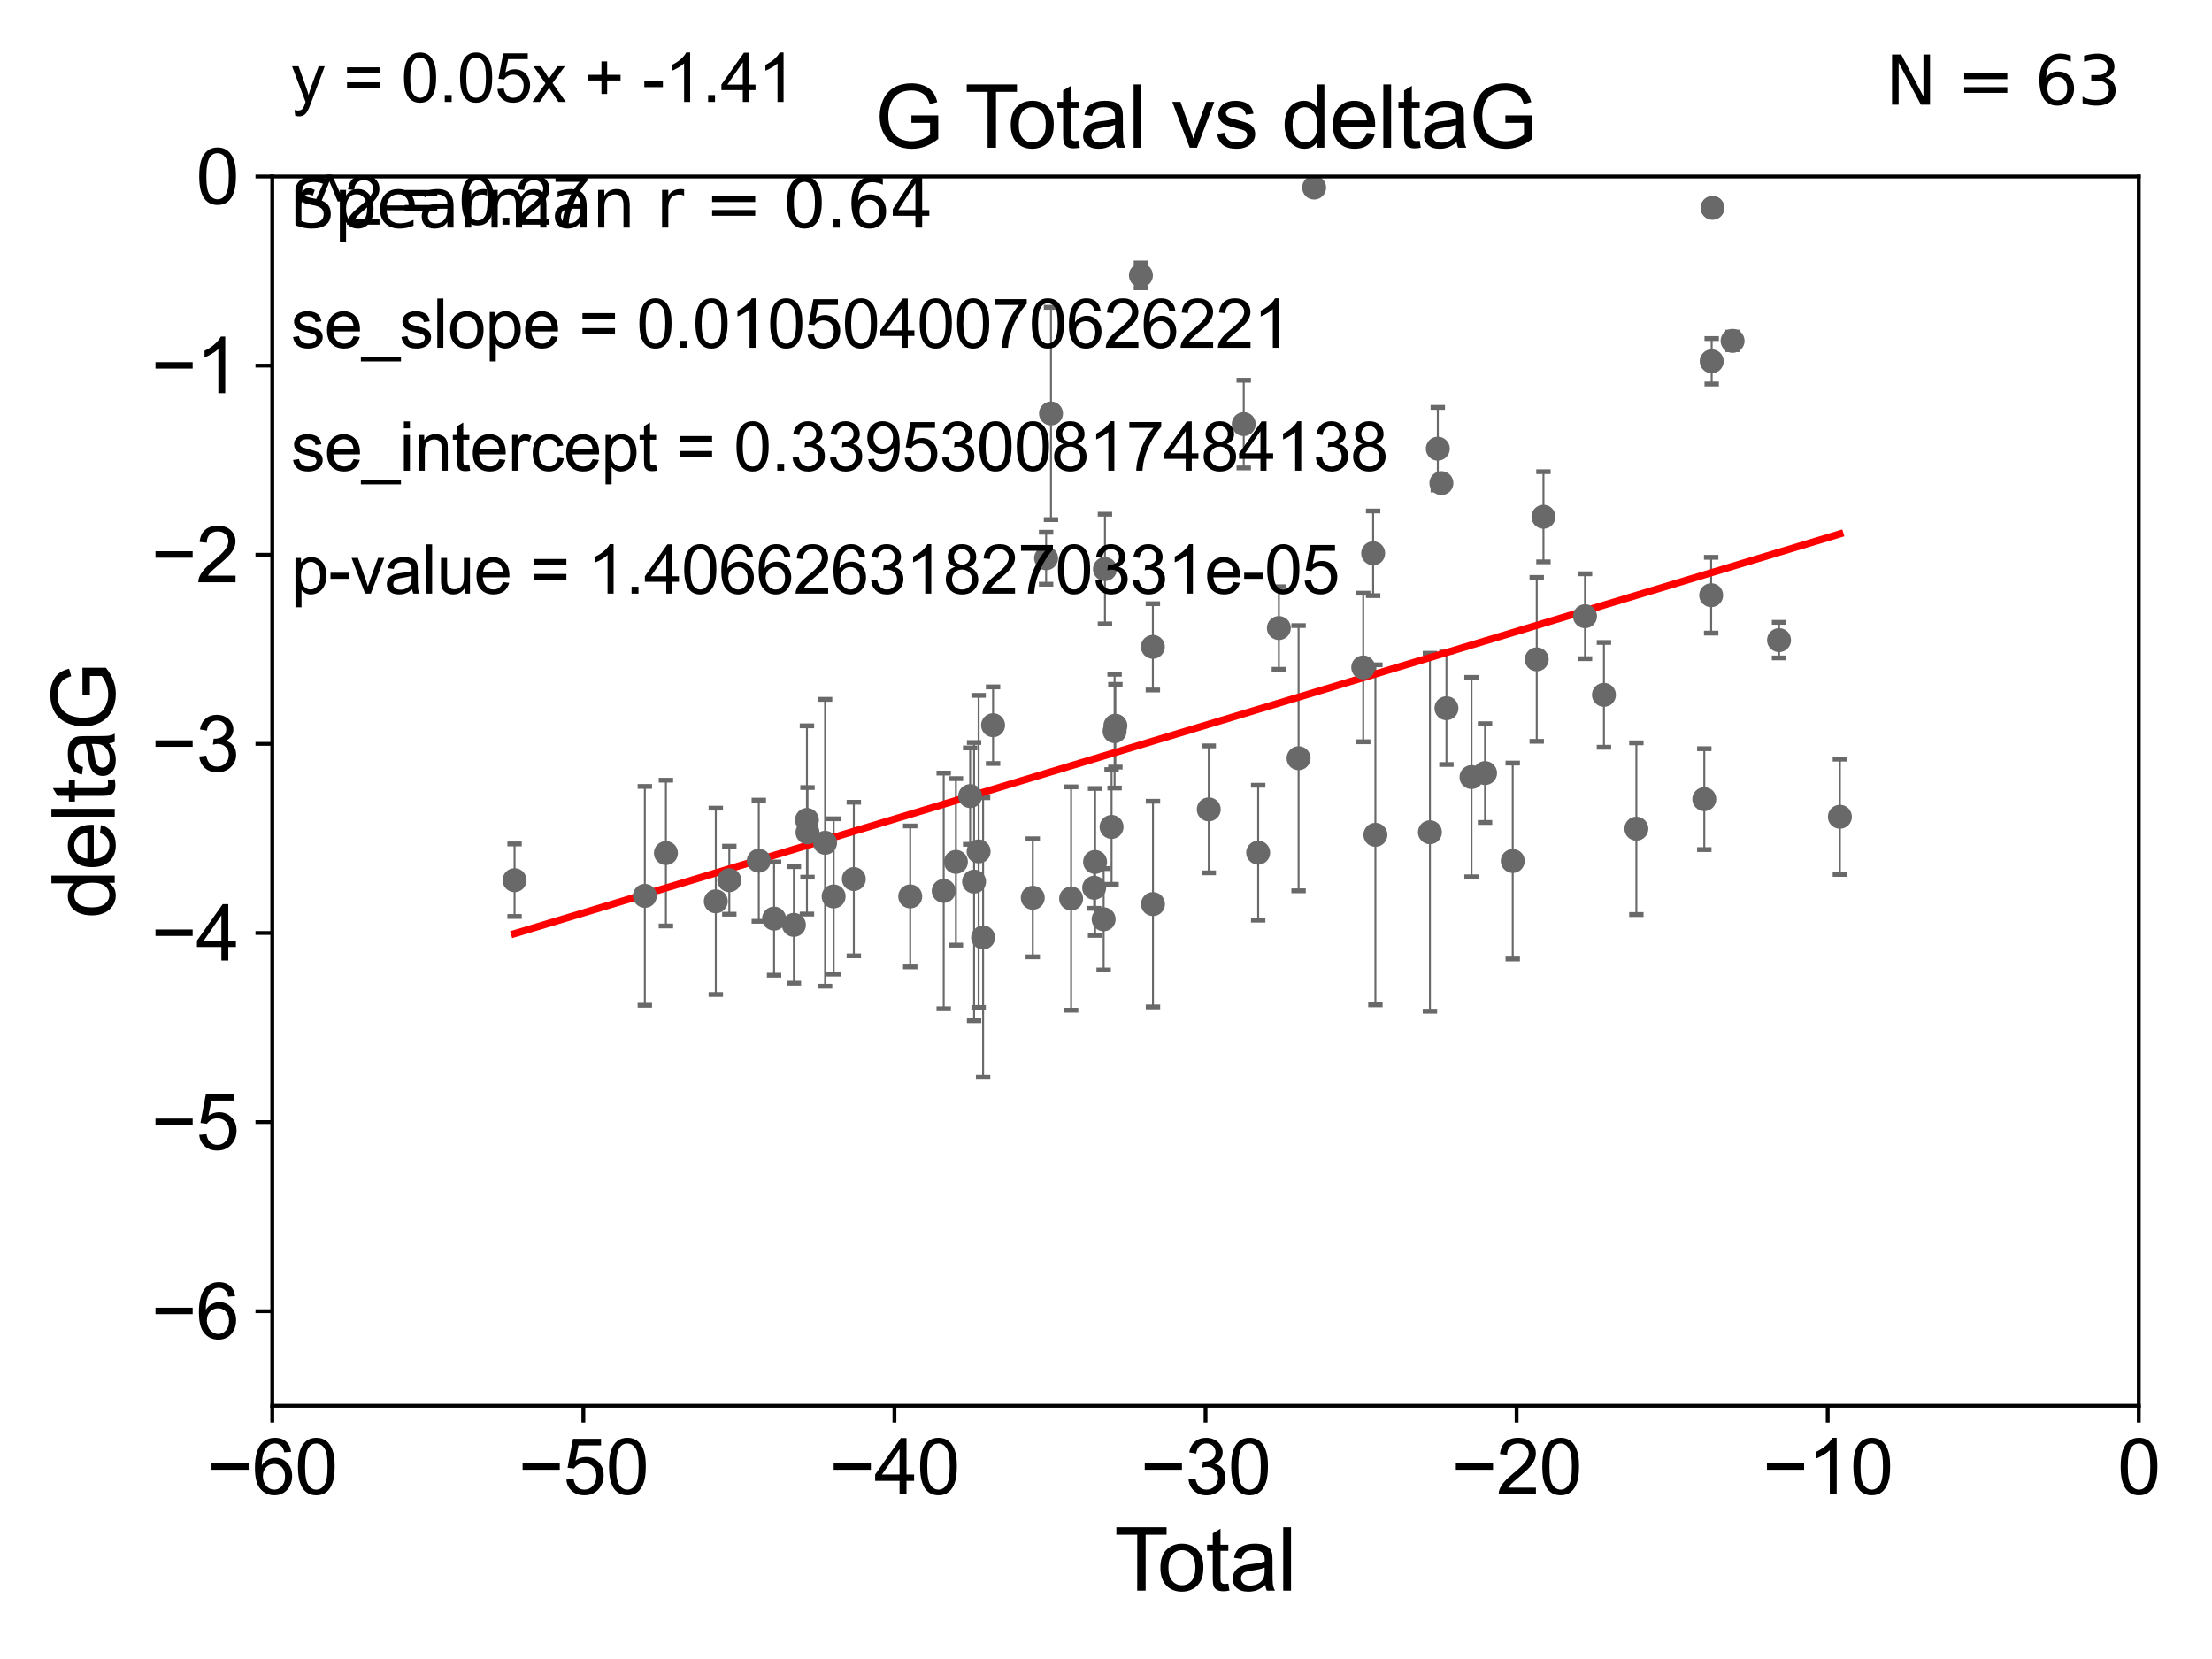 <?xml version="1.0" encoding="utf-8" standalone="no"?>
<!DOCTYPE svg PUBLIC "-//W3C//DTD SVG 1.1//EN"
  "http://www.w3.org/Graphics/SVG/1.1/DTD/svg11.dtd">
<svg xmlns:xlink="http://www.w3.org/1999/xlink" width="460.8pt" height="345.6pt" viewBox="0 0 460.8 345.6" xmlns="http://www.w3.org/2000/svg" version="1.1">
 <defs>
  <style type="text/css">*{stroke-linejoin: round; stroke-linecap: butt}</style>
 </defs>
 <g id="figure_1">
  <g id="patch_1">
   <path d="M 0 345.6 
L 460.8 345.6 
L 460.8 0 
L 0 0 
z
" style="fill: #ffffff"/>
  </g>
  <g id="axes_1">
   <g id="patch_2">
    <path d="M 56.72 292.84 
L 445.545 292.84 
L 445.545 36.775 
L 56.72 36.775 
z
" style="fill: #ffffff"/>
   </g>
   <g id="PathCollection_1">
    <defs>
     <path id="m37ad9c679d" d="M 0 1.118 
C 0.297 1.118 0.581 1 0.791 0.791 
C 1 0.581 1.118 0.297 1.118 0 
C 1.118 -0.297 1 -0.581 0.791 -0.791 
C 0.581 -1 0.297 -1.118 0 -1.118 
C -0.297 -1.118 -0.581 -1 -0.791 -0.791 
C -1 -0.581 -1.118 -0.297 -1.118 0 
C -1.118 0.297 -1 0.581 -0.791 0.791 
C -0.581 1 -0.297 1.118 0 1.118 
z
" style="stroke: #696969"/>
    </defs>
    <g clip-path="url(#p68a4425c32)">
     <use xlink:href="#m37ad9c679d" x="107.193" y="183.361" style="fill: #696969; stroke: #696969"/>
     <use xlink:href="#m37ad9c679d" x="134.331" y="186.627" style="fill: #696969; stroke: #696969"/>
     <use xlink:href="#m37ad9c679d" x="138.723" y="177.712" style="fill: #696969; stroke: #696969"/>
     <use xlink:href="#m37ad9c679d" x="149.113" y="187.766" style="fill: #696969; stroke: #696969"/>
     <use xlink:href="#m37ad9c679d" x="151.929" y="183.361" style="fill: #696969; stroke: #696969"/>
     <use xlink:href="#m37ad9c679d" x="158.074" y="179.304" style="fill: #696969; stroke: #696969"/>
     <use xlink:href="#m37ad9c679d" x="161.254" y="191.362" style="fill: #696969; stroke: #696969"/>
     <use xlink:href="#m37ad9c679d" x="165.382" y="192.668" style="fill: #696969; stroke: #696969"/>
     <use xlink:href="#m37ad9c679d" x="168.098" y="170.809" style="fill: #696969; stroke: #696969"/>
     <use xlink:href="#m37ad9c679d" x="168.217" y="173.397" style="fill: #696969; stroke: #696969"/>
     <use xlink:href="#m37ad9c679d" x="171.882" y="175.566" style="fill: #696969; stroke: #696969"/>
     <use xlink:href="#m37ad9c679d" x="173.663" y="186.743" style="fill: #696969; stroke: #696969"/>
     <use xlink:href="#m37ad9c679d" x="177.866" y="183.121" style="fill: #696969; stroke: #696969"/>
     <use xlink:href="#m37ad9c679d" x="189.618" y="186.741" style="fill: #696969; stroke: #696969"/>
     <use xlink:href="#m37ad9c679d" x="196.593" y="185.595" style="fill: #696969; stroke: #696969"/>
     <use xlink:href="#m37ad9c679d" x="199.132" y="179.547" style="fill: #696969; stroke: #696969"/>
     <use xlink:href="#m37ad9c679d" x="202.102" y="165.842" style="fill: #696969; stroke: #696969"/>
     <use xlink:href="#m37ad9c679d" x="202.919" y="183.656" style="fill: #696969; stroke: #696969"/>
     <use xlink:href="#m37ad9c679d" x="203.864" y="177.365" style="fill: #696969; stroke: #696969"/>
     <use xlink:href="#m37ad9c679d" x="204.798" y="195.295" style="fill: #696969; stroke: #696969"/>
     <use xlink:href="#m37ad9c679d" x="206.875" y="151.072" style="fill: #696969; stroke: #696969"/>
     <use xlink:href="#m37ad9c679d" x="215.145" y="187.024" style="fill: #696969; stroke: #696969"/>
     <use xlink:href="#m37ad9c679d" x="217.924" y="116.288" style="fill: #696969; stroke: #696969"/>
     <use xlink:href="#m37ad9c679d" x="218.942" y="86.133" style="fill: #696969; stroke: #696969"/>
     <use xlink:href="#m37ad9c679d" x="223.135" y="187.184" style="fill: #696969; stroke: #696969"/>
     <use xlink:href="#m37ad9c679d" x="227.936" y="184.94" style="fill: #696969; stroke: #696969"/>
     <use xlink:href="#m37ad9c679d" x="228.124" y="179.561" style="fill: #696969; stroke: #696969"/>
     <use xlink:href="#m37ad9c679d" x="229.91" y="191.497" style="fill: #696969; stroke: #696969"/>
     <use xlink:href="#m37ad9c679d" x="230.183" y="118.544" style="fill: #696969; stroke: #696969"/>
     <use xlink:href="#m37ad9c679d" x="231.56" y="172.264" style="fill: #696969; stroke: #696969"/>
     <use xlink:href="#m37ad9c679d" x="232.19" y="152.317" style="fill: #696969; stroke: #696969"/>
     <use xlink:href="#m37ad9c679d" x="232.353" y="151.181" style="fill: #696969; stroke: #696969"/>
     <use xlink:href="#m37ad9c679d" x="237.672" y="57.363" style="fill: #696969; stroke: #696969"/>
     <use xlink:href="#m37ad9c679d" x="240.162" y="134.75" style="fill: #696969; stroke: #696969"/>
     <use xlink:href="#m37ad9c679d" x="240.184" y="188.337" style="fill: #696969; stroke: #696969"/>
     <use xlink:href="#m37ad9c679d" x="251.81" y="168.607" style="fill: #696969; stroke: #696969"/>
     <use xlink:href="#m37ad9c679d" x="259.094" y="88.35" style="fill: #696969; stroke: #696969"/>
     <use xlink:href="#m37ad9c679d" x="262.101" y="177.627" style="fill: #696969; stroke: #696969"/>
     <use xlink:href="#m37ad9c679d" x="266.411" y="130.831" style="fill: #696969; stroke: #696969"/>
     <use xlink:href="#m37ad9c679d" x="270.518" y="157.948" style="fill: #696969; stroke: #696969"/>
     <use xlink:href="#m37ad9c679d" x="273.757" y="39.074" style="fill: #696969; stroke: #696969"/>
     <use xlink:href="#m37ad9c679d" x="283.989" y="139.042" style="fill: #696969; stroke: #696969"/>
     <use xlink:href="#m37ad9c679d" x="286.052" y="115.259" style="fill: #696969; stroke: #696969"/>
     <use xlink:href="#m37ad9c679d" x="286.521" y="173.908" style="fill: #696969; stroke: #696969"/>
     <use xlink:href="#m37ad9c679d" x="297.879" y="173.37" style="fill: #696969; stroke: #696969"/>
     <use xlink:href="#m37ad9c679d" x="299.52" y="93.472" style="fill: #696969; stroke: #696969"/>
     <use xlink:href="#m37ad9c679d" x="300.268" y="100.642" style="fill: #696969; stroke: #696969"/>
     <use xlink:href="#m37ad9c679d" x="301.321" y="147.535" style="fill: #696969; stroke: #696969"/>
     <use xlink:href="#m37ad9c679d" x="306.542" y="161.883" style="fill: #696969; stroke: #696969"/>
     <use xlink:href="#m37ad9c679d" x="309.36" y="161.044" style="fill: #696969; stroke: #696969"/>
     <use xlink:href="#m37ad9c679d" x="315.131" y="179.365" style="fill: #696969; stroke: #696969"/>
     <use xlink:href="#m37ad9c679d" x="320.129" y="137.356" style="fill: #696969; stroke: #696969"/>
     <use xlink:href="#m37ad9c679d" x="321.531" y="107.649" style="fill: #696969; stroke: #696969"/>
     <use xlink:href="#m37ad9c679d" x="330.185" y="128.37" style="fill: #696969; stroke: #696969"/>
     <use xlink:href="#m37ad9c679d" x="334.13" y="144.75" style="fill: #696969; stroke: #696969"/>
     <use xlink:href="#m37ad9c679d" x="340.886" y="172.629" style="fill: #696969; stroke: #696969"/>
     <use xlink:href="#m37ad9c679d" x="355.036" y="166.478" style="fill: #696969; stroke: #696969"/>
     <use xlink:href="#m37ad9c679d" x="356.466" y="123.993" style="fill: #696969; stroke: #696969"/>
     <use xlink:href="#m37ad9c679d" x="356.576" y="75.265" style="fill: #696969; stroke: #696969"/>
     <use xlink:href="#m37ad9c679d" x="356.745" y="43.3" style="fill: #696969; stroke: #696969"/>
     <use xlink:href="#m37ad9c679d" x="360.93" y="71.012" style="fill: #696969; stroke: #696969"/>
     <use xlink:href="#m37ad9c679d" x="370.606" y="133.35" style="fill: #696969; stroke: #696969"/>
     <use xlink:href="#m37ad9c679d" x="383.281" y="170.152" style="fill: #696969; stroke: #696969"/>
    </g>
   </g>
   <g id="matplotlib.axis_1">
    <g id="xtick_1">
     <g id="line2d_1">
      <defs>
       <path id="m19ca799bce" d="M 0 0 
L 0 3.5 
" style="stroke: #000000; stroke-width: 0.8"/>
      </defs>
      <g>
       <use xlink:href="#m19ca799bce" x="56.72" y="292.84" style="stroke: #000000; stroke-width: 0.8"/>
      </g>
     </g>
     <g id="text_1">
      <!-- −60 -->
      <g transform="translate(43.15 311.293)scale(0.16 -0.16)">
       <defs>
        <path id="ArialMT-2212" d="M 3381 1997 
L 356 1997 
L 356 2522 
L 3381 2522 
L 3381 1997 
z
" transform="scale(0.016)"/>
        <path id="ArialMT-36" d="M 3184 3459 
L 2625 3416 
Q 2550 3747 2413 3897 
Q 2184 4138 1850 4138 
Q 1581 4138 1378 3988 
Q 1113 3794 959 3422 
Q 806 3050 800 2363 
Q 1003 2672 1297 2822 
Q 1591 2972 1913 2972 
Q 2475 2972 2870 2558 
Q 3266 2144 3266 1488 
Q 3266 1056 3080 686 
Q 2894 316 2569 119 
Q 2244 -78 1831 -78 
Q 1128 -78 684 439 
Q 241 956 241 2144 
Q 241 3472 731 4075 
Q 1159 4600 1884 4600 
Q 2425 4600 2770 4297 
Q 3116 3994 3184 3459 
z
M 888 1484 
Q 888 1194 1011 928 
Q 1134 663 1356 523 
Q 1578 384 1822 384 
Q 2178 384 2434 671 
Q 2691 959 2691 1453 
Q 2691 1928 2437 2201 
Q 2184 2475 1800 2475 
Q 1419 2475 1153 2201 
Q 888 1928 888 1484 
z
" transform="scale(0.016)"/>
        <path id="ArialMT-30" d="M 266 2259 
Q 266 3072 433 3567 
Q 600 4063 929 4331 
Q 1259 4600 1759 4600 
Q 2128 4600 2406 4451 
Q 2684 4303 2865 4023 
Q 3047 3744 3150 3342 
Q 3253 2941 3253 2259 
Q 3253 1453 3087 958 
Q 2922 463 2592 192 
Q 2263 -78 1759 -78 
Q 1097 -78 719 397 
Q 266 969 266 2259 
z
M 844 2259 
Q 844 1131 1108 757 
Q 1372 384 1759 384 
Q 2147 384 2411 759 
Q 2675 1134 2675 2259 
Q 2675 3391 2411 3762 
Q 2147 4134 1753 4134 
Q 1366 4134 1134 3806 
Q 844 3388 844 2259 
z
" transform="scale(0.016)"/>
       </defs>
       <use xlink:href="#ArialMT-2212"/>
       <use xlink:href="#ArialMT-36" x="58.398"/>
       <use xlink:href="#ArialMT-30" x="114.014"/>
      </g>
     </g>
    </g>
    <g id="xtick_2">
     <g id="line2d_2">
      <g>
       <use xlink:href="#m19ca799bce" x="121.524" y="292.84" style="stroke: #000000; stroke-width: 0.8"/>
      </g>
     </g>
     <g id="text_2">
      <!-- −50 -->
      <g transform="translate(107.954 311.293)scale(0.16 -0.16)">
       <defs>
        <path id="ArialMT-35" d="M 266 1200 
L 856 1250 
Q 922 819 1161 601 
Q 1400 384 1738 384 
Q 2144 384 2425 690 
Q 2706 997 2706 1503 
Q 2706 1984 2436 2262 
Q 2166 2541 1728 2541 
Q 1456 2541 1237 2417 
Q 1019 2294 894 2097 
L 366 2166 
L 809 4519 
L 3088 4519 
L 3088 3981 
L 1259 3981 
L 1013 2750 
Q 1425 3038 1878 3038 
Q 2478 3038 2890 2622 
Q 3303 2206 3303 1553 
Q 3303 931 2941 478 
Q 2500 -78 1738 -78 
Q 1113 -78 717 272 
Q 322 622 266 1200 
z
" transform="scale(0.016)"/>
       </defs>
       <use xlink:href="#ArialMT-2212"/>
       <use xlink:href="#ArialMT-35" x="58.398"/>
       <use xlink:href="#ArialMT-30" x="114.014"/>
      </g>
     </g>
    </g>
    <g id="xtick_3">
     <g id="line2d_3">
      <g>
       <use xlink:href="#m19ca799bce" x="186.328" y="292.84" style="stroke: #000000; stroke-width: 0.8"/>
      </g>
     </g>
     <g id="text_3">
      <!-- −40 -->
      <g transform="translate(172.758 311.293)scale(0.16 -0.16)">
       <defs>
        <path id="ArialMT-34" d="M 2069 0 
L 2069 1097 
L 81 1097 
L 81 1613 
L 2172 4581 
L 2631 4581 
L 2631 1613 
L 3250 1613 
L 3250 1097 
L 2631 1097 
L 2631 0 
L 2069 0 
z
M 2069 1613 
L 2069 3678 
L 634 1613 
L 2069 1613 
z
" transform="scale(0.016)"/>
       </defs>
       <use xlink:href="#ArialMT-2212"/>
       <use xlink:href="#ArialMT-34" x="58.398"/>
       <use xlink:href="#ArialMT-30" x="114.014"/>
      </g>
     </g>
    </g>
    <g id="xtick_4">
     <g id="line2d_4">
      <g>
       <use xlink:href="#m19ca799bce" x="251.132" y="292.84" style="stroke: #000000; stroke-width: 0.8"/>
      </g>
     </g>
     <g id="text_4">
      <!-- −30 -->
      <g transform="translate(237.562 311.293)scale(0.16 -0.16)">
       <defs>
        <path id="ArialMT-33" d="M 269 1209 
L 831 1284 
Q 928 806 1161 595 
Q 1394 384 1728 384 
Q 2125 384 2398 659 
Q 2672 934 2672 1341 
Q 2672 1728 2419 1979 
Q 2166 2231 1775 2231 
Q 1616 2231 1378 2169 
L 1441 2663 
Q 1497 2656 1531 2656 
Q 1891 2656 2178 2843 
Q 2466 3031 2466 3422 
Q 2466 3731 2256 3934 
Q 2047 4138 1716 4138 
Q 1388 4138 1169 3931 
Q 950 3725 888 3313 
L 325 3413 
Q 428 3978 793 4289 
Q 1159 4600 1703 4600 
Q 2078 4600 2393 4439 
Q 2709 4278 2876 4000 
Q 3044 3722 3044 3409 
Q 3044 3113 2884 2869 
Q 2725 2625 2413 2481 
Q 2819 2388 3044 2092 
Q 3269 1797 3269 1353 
Q 3269 753 2831 336 
Q 2394 -81 1725 -81 
Q 1122 -81 723 278 
Q 325 638 269 1209 
z
" transform="scale(0.016)"/>
       </defs>
       <use xlink:href="#ArialMT-2212"/>
       <use xlink:href="#ArialMT-33" x="58.398"/>
       <use xlink:href="#ArialMT-30" x="114.014"/>
      </g>
     </g>
    </g>
    <g id="xtick_5">
     <g id="line2d_5">
      <g>
       <use xlink:href="#m19ca799bce" x="315.937" y="292.84" style="stroke: #000000; stroke-width: 0.8"/>
      </g>
     </g>
     <g id="text_5">
      <!-- −20 -->
      <g transform="translate(302.367 311.293)scale(0.16 -0.16)">
       <defs>
        <path id="ArialMT-32" d="M 3222 541 
L 3222 0 
L 194 0 
Q 188 203 259 391 
Q 375 700 629 1000 
Q 884 1300 1366 1694 
Q 2113 2306 2375 2664 
Q 2638 3022 2638 3341 
Q 2638 3675 2398 3904 
Q 2159 4134 1775 4134 
Q 1369 4134 1125 3890 
Q 881 3647 878 3216 
L 300 3275 
Q 359 3922 746 4261 
Q 1134 4600 1788 4600 
Q 2447 4600 2831 4234 
Q 3216 3869 3216 3328 
Q 3216 3053 3103 2787 
Q 2991 2522 2730 2228 
Q 2469 1934 1863 1422 
Q 1356 997 1212 845 
Q 1069 694 975 541 
L 3222 541 
z
" transform="scale(0.016)"/>
       </defs>
       <use xlink:href="#ArialMT-2212"/>
       <use xlink:href="#ArialMT-32" x="58.398"/>
       <use xlink:href="#ArialMT-30" x="114.014"/>
      </g>
     </g>
    </g>
    <g id="xtick_6">
     <g id="line2d_6">
      <g>
       <use xlink:href="#m19ca799bce" x="380.741" y="292.84" style="stroke: #000000; stroke-width: 0.8"/>
      </g>
     </g>
     <g id="text_6">
      <!-- −10 -->
      <g transform="translate(367.171 311.293)scale(0.16 -0.16)">
       <defs>
        <path id="ArialMT-31" d="M 2384 0 
L 1822 0 
L 1822 3584 
Q 1619 3391 1289 3197 
Q 959 3003 697 2906 
L 697 3450 
Q 1169 3672 1522 3987 
Q 1875 4303 2022 4600 
L 2384 4600 
L 2384 0 
z
" transform="scale(0.016)"/>
       </defs>
       <use xlink:href="#ArialMT-2212"/>
       <use xlink:href="#ArialMT-31" x="58.398"/>
       <use xlink:href="#ArialMT-30" x="114.014"/>
      </g>
     </g>
    </g>
    <g id="xtick_7">
     <g id="line2d_7">
      <g>
       <use xlink:href="#m19ca799bce" x="445.545" y="292.84" style="stroke: #000000; stroke-width: 0.8"/>
      </g>
     </g>
     <g id="text_7">
      <!-- 0 -->
      <g transform="translate(441.096 311.293)scale(0.16 -0.16)">
       <use xlink:href="#ArialMT-30"/>
      </g>
     </g>
    </g>
    <g id="text_8">
     <!-- Total -->
     <g transform="translate(232.127 331.357)scale(0.18 -0.18)">
      <defs>
       <path id="ArialMT-54" d="M 1659 0 
L 1659 4041 
L 150 4041 
L 150 4581 
L 3781 4581 
L 3781 4041 
L 2266 4041 
L 2266 0 
L 1659 0 
z
" transform="scale(0.016)"/>
       <path id="ArialMT-6f" d="M 213 1659 
Q 213 2581 725 3025 
Q 1153 3394 1769 3394 
Q 2453 3394 2887 2945 
Q 3322 2497 3322 1706 
Q 3322 1066 3130 698 
Q 2938 331 2570 128 
Q 2203 -75 1769 -75 
Q 1072 -75 642 372 
Q 213 819 213 1659 
z
M 791 1659 
Q 791 1022 1069 705 
Q 1347 388 1769 388 
Q 2188 388 2466 706 
Q 2744 1025 2744 1678 
Q 2744 2294 2464 2611 
Q 2184 2928 1769 2928 
Q 1347 2928 1069 2612 
Q 791 2297 791 1659 
z
" transform="scale(0.016)"/>
       <path id="ArialMT-74" d="M 1650 503 
L 1731 6 
Q 1494 -44 1306 -44 
Q 1000 -44 831 53 
Q 663 150 594 308 
Q 525 466 525 972 
L 525 2881 
L 113 2881 
L 113 3319 
L 525 3319 
L 525 4141 
L 1084 4478 
L 1084 3319 
L 1650 3319 
L 1650 2881 
L 1084 2881 
L 1084 941 
Q 1084 700 1114 631 
Q 1144 563 1211 522 
Q 1278 481 1403 481 
Q 1497 481 1650 503 
z
" transform="scale(0.016)"/>
       <path id="ArialMT-61" d="M 2588 409 
Q 2275 144 1986 34 
Q 1697 -75 1366 -75 
Q 819 -75 525 192 
Q 231 459 231 875 
Q 231 1119 342 1320 
Q 453 1522 633 1644 
Q 813 1766 1038 1828 
Q 1203 1872 1538 1913 
Q 2219 1994 2541 2106 
Q 2544 2222 2544 2253 
Q 2544 2597 2384 2738 
Q 2169 2928 1744 2928 
Q 1347 2928 1158 2789 
Q 969 2650 878 2297 
L 328 2372 
Q 403 2725 575 2942 
Q 747 3159 1072 3276 
Q 1397 3394 1825 3394 
Q 2250 3394 2515 3294 
Q 2781 3194 2906 3042 
Q 3031 2891 3081 2659 
Q 3109 2516 3109 2141 
L 3109 1391 
Q 3109 606 3145 398 
Q 3181 191 3288 0 
L 2700 0 
Q 2613 175 2588 409 
z
M 2541 1666 
Q 2234 1541 1622 1453 
Q 1275 1403 1131 1340 
Q 988 1278 909 1158 
Q 831 1038 831 891 
Q 831 666 1001 516 
Q 1172 366 1500 366 
Q 1825 366 2078 508 
Q 2331 650 2450 897 
Q 2541 1088 2541 1459 
L 2541 1666 
z
" transform="scale(0.016)"/>
       <path id="ArialMT-6c" d="M 409 0 
L 409 4581 
L 972 4581 
L 972 0 
L 409 0 
z
" transform="scale(0.016)"/>
      </defs>
      <use xlink:href="#ArialMT-54"/>
      <use xlink:href="#ArialMT-6f" x="49.959"/>
      <use xlink:href="#ArialMT-74" x="105.574"/>
      <use xlink:href="#ArialMT-61" x="133.357"/>
      <use xlink:href="#ArialMT-6c" x="188.973"/>
     </g>
    </g>
   </g>
   <g id="matplotlib.axis_2">
    <g id="ytick_1">
     <g id="line2d_8">
      <defs>
       <path id="m4a7c01ee21" d="M 0 0 
L -3.5 0 
" style="stroke: #000000; stroke-width: 0.8"/>
      </defs>
      <g>
       <use xlink:href="#m4a7c01ee21" x="56.72" y="273.143" style="stroke: #000000; stroke-width: 0.8"/>
      </g>
     </g>
     <g id="text_9">
      <!-- −6 -->
      <g transform="translate(31.477 278.869)scale(0.16 -0.16)">
       <use xlink:href="#ArialMT-2212"/>
       <use xlink:href="#ArialMT-36" x="58.398"/>
      </g>
     </g>
    </g>
    <g id="ytick_2">
     <g id="line2d_9">
      <g>
       <use xlink:href="#m4a7c01ee21" x="56.72" y="233.748" style="stroke: #000000; stroke-width: 0.8"/>
      </g>
     </g>
     <g id="text_10">
      <!-- −5 -->
      <g transform="translate(31.477 239.474)scale(0.16 -0.16)">
       <use xlink:href="#ArialMT-2212"/>
       <use xlink:href="#ArialMT-35" x="58.398"/>
      </g>
     </g>
    </g>
    <g id="ytick_3">
     <g id="line2d_10">
      <g>
       <use xlink:href="#m4a7c01ee21" x="56.72" y="194.353" style="stroke: #000000; stroke-width: 0.8"/>
      </g>
     </g>
     <g id="text_11">
      <!-- −4 -->
      <g transform="translate(31.477 200.08)scale(0.16 -0.16)">
       <use xlink:href="#ArialMT-2212"/>
       <use xlink:href="#ArialMT-34" x="58.398"/>
      </g>
     </g>
    </g>
    <g id="ytick_4">
     <g id="line2d_11">
      <g>
       <use xlink:href="#m4a7c01ee21" x="56.72" y="154.959" style="stroke: #000000; stroke-width: 0.8"/>
      </g>
     </g>
     <g id="text_12">
      <!-- −3 -->
      <g transform="translate(31.477 160.685)scale(0.16 -0.16)">
       <use xlink:href="#ArialMT-2212"/>
       <use xlink:href="#ArialMT-33" x="58.398"/>
      </g>
     </g>
    </g>
    <g id="ytick_5">
     <g id="line2d_12">
      <g>
       <use xlink:href="#m4a7c01ee21" x="56.72" y="115.564" style="stroke: #000000; stroke-width: 0.8"/>
      </g>
     </g>
     <g id="text_13">
      <!-- −2 -->
      <g transform="translate(31.477 121.29)scale(0.16 -0.16)">
       <use xlink:href="#ArialMT-2212"/>
       <use xlink:href="#ArialMT-32" x="58.398"/>
      </g>
     </g>
    </g>
    <g id="ytick_6">
     <g id="line2d_13">
      <g>
       <use xlink:href="#m4a7c01ee21" x="56.72" y="76.17" style="stroke: #000000; stroke-width: 0.8"/>
      </g>
     </g>
     <g id="text_14">
      <!-- −1 -->
      <g transform="translate(31.477 81.896)scale(0.16 -0.16)">
       <use xlink:href="#ArialMT-2212"/>
       <use xlink:href="#ArialMT-31" x="58.398"/>
      </g>
     </g>
    </g>
    <g id="ytick_7">
     <g id="line2d_14">
      <g>
       <use xlink:href="#m4a7c01ee21" x="56.72" y="36.775" style="stroke: #000000; stroke-width: 0.8"/>
      </g>
     </g>
     <g id="text_15">
      <!-- 0 -->
      <g transform="translate(40.822 42.501)scale(0.16 -0.16)">
       <use xlink:href="#ArialMT-30"/>
      </g>
     </g>
    </g>
    <g id="text_16">
     <!-- deltaG -->
     <g transform="translate(23.9 191.322)rotate(-90)scale(0.18 -0.18)">
      <defs>
       <path id="ArialMT-64" d="M 2575 0 
L 2575 419 
Q 2259 -75 1647 -75 
Q 1250 -75 917 144 
Q 584 363 401 755 
Q 219 1147 219 1656 
Q 219 2153 384 2558 
Q 550 2963 881 3178 
Q 1213 3394 1622 3394 
Q 1922 3394 2156 3267 
Q 2391 3141 2538 2938 
L 2538 4581 
L 3097 4581 
L 3097 0 
L 2575 0 
z
M 797 1656 
Q 797 1019 1065 703 
Q 1334 388 1700 388 
Q 2069 388 2326 689 
Q 2584 991 2584 1609 
Q 2584 2291 2321 2609 
Q 2059 2928 1675 2928 
Q 1300 2928 1048 2622 
Q 797 2316 797 1656 
z
" transform="scale(0.016)"/>
       <path id="ArialMT-65" d="M 2694 1069 
L 3275 997 
Q 3138 488 2766 206 
Q 2394 -75 1816 -75 
Q 1088 -75 661 373 
Q 234 822 234 1631 
Q 234 2469 665 2931 
Q 1097 3394 1784 3394 
Q 2450 3394 2872 2941 
Q 3294 2488 3294 1666 
Q 3294 1616 3291 1516 
L 816 1516 
Q 847 969 1125 678 
Q 1403 388 1819 388 
Q 2128 388 2347 550 
Q 2566 713 2694 1069 
z
M 847 1978 
L 2700 1978 
Q 2663 2397 2488 2606 
Q 2219 2931 1791 2931 
Q 1403 2931 1139 2672 
Q 875 2413 847 1978 
z
" transform="scale(0.016)"/>
       <path id="ArialMT-47" d="M 2638 1797 
L 2638 2334 
L 4578 2338 
L 4578 638 
Q 4131 281 3656 101 
Q 3181 -78 2681 -78 
Q 2006 -78 1454 211 
Q 903 500 622 1047 
Q 341 1594 341 2269 
Q 341 2938 620 3517 
Q 900 4097 1425 4378 
Q 1950 4659 2634 4659 
Q 3131 4659 3532 4498 
Q 3934 4338 4162 4050 
Q 4391 3763 4509 3300 
L 3963 3150 
Q 3859 3500 3706 3700 
Q 3553 3900 3268 4020 
Q 2984 4141 2638 4141 
Q 2222 4141 1919 4014 
Q 1616 3888 1430 3681 
Q 1244 3475 1141 3228 
Q 966 2803 966 2306 
Q 966 1694 1177 1281 
Q 1388 869 1791 669 
Q 2194 469 2647 469 
Q 3041 469 3416 620 
Q 3791 772 3984 944 
L 3984 1797 
L 2638 1797 
z
" transform="scale(0.016)"/>
      </defs>
      <use xlink:href="#ArialMT-64"/>
      <use xlink:href="#ArialMT-65" x="55.615"/>
      <use xlink:href="#ArialMT-6c" x="111.23"/>
      <use xlink:href="#ArialMT-74" x="133.447"/>
      <use xlink:href="#ArialMT-61" x="161.23"/>
      <use xlink:href="#ArialMT-47" x="216.846"/>
     </g>
    </g>
   </g>
   <g id="LineCollection_1">
    <path d="M 107.193 190.918 
L 107.193 175.804 
" clip-path="url(#p68a4425c32)" style="fill: none; stroke: #696969; stroke-width: 0.4"/>
    <path d="M 134.331 209.422 
L 134.331 163.832 
" clip-path="url(#p68a4425c32)" style="fill: none; stroke: #696969; stroke-width: 0.4"/>
    <path d="M 138.723 192.894 
L 138.723 162.53 
" clip-path="url(#p68a4425c32)" style="fill: none; stroke: #696969; stroke-width: 0.4"/>
    <path d="M 149.113 207.177 
L 149.113 168.355 
" clip-path="url(#p68a4425c32)" style="fill: none; stroke: #696969; stroke-width: 0.4"/>
    <path d="M 151.929 190.447 
L 151.929 176.274 
" clip-path="url(#p68a4425c32)" style="fill: none; stroke: #696969; stroke-width: 0.4"/>
    <path d="M 158.074 191.921 
L 158.074 166.688 
" clip-path="url(#p68a4425c32)" style="fill: none; stroke: #696969; stroke-width: 0.4"/>
    <path d="M 161.254 203.155 
L 161.254 179.569 
" clip-path="url(#p68a4425c32)" style="fill: none; stroke: #696969; stroke-width: 0.4"/>
    <path d="M 165.382 204.811 
L 165.382 180.525 
" clip-path="url(#p68a4425c32)" style="fill: none; stroke: #696969; stroke-width: 0.4"/>
    <path d="M 168.098 190.416 
L 168.098 151.203 
" clip-path="url(#p68a4425c32)" style="fill: none; stroke: #696969; stroke-width: 0.4"/>
    <path d="M 168.217 182.729 
L 168.217 164.065 
" clip-path="url(#p68a4425c32)" style="fill: none; stroke: #696969; stroke-width: 0.4"/>
    <path d="M 171.882 205.447 
L 171.882 145.685 
" clip-path="url(#p68a4425c32)" style="fill: none; stroke: #696969; stroke-width: 0.4"/>
    <path d="M 173.663 202.923 
L 173.663 170.563 
" clip-path="url(#p68a4425c32)" style="fill: none; stroke: #696969; stroke-width: 0.4"/>
    <path d="M 177.866 199.12 
L 177.866 167.123 
" clip-path="url(#p68a4425c32)" style="fill: none; stroke: #696969; stroke-width: 0.4"/>
    <path d="M 189.618 201.422 
L 189.618 172.061 
" clip-path="url(#p68a4425c32)" style="fill: none; stroke: #696969; stroke-width: 0.4"/>
    <path d="M 196.593 210.144 
L 196.593 161.047 
" clip-path="url(#p68a4425c32)" style="fill: none; stroke: #696969; stroke-width: 0.4"/>
    <path d="M 199.132 196.891 
L 199.132 162.203 
" clip-path="url(#p68a4425c32)" style="fill: none; stroke: #696969; stroke-width: 0.4"/>
    <path d="M 202.102 175.881 
L 202.102 155.804 
" clip-path="url(#p68a4425c32)" style="fill: none; stroke: #696969; stroke-width: 0.4"/>
    <path d="M 202.919 212.633 
L 202.919 154.679 
" clip-path="url(#p68a4425c32)" style="fill: none; stroke: #696969; stroke-width: 0.4"/>
    <path d="M 203.864 209.872 
L 203.864 144.859 
" clip-path="url(#p68a4425c32)" style="fill: none; stroke: #696969; stroke-width: 0.4"/>
    <path d="M 204.798 224.411 
L 204.798 166.18 
" clip-path="url(#p68a4425c32)" style="fill: none; stroke: #696969; stroke-width: 0.4"/>
    <path d="M 206.875 159.052 
L 206.875 143.092 
" clip-path="url(#p68a4425c32)" style="fill: none; stroke: #696969; stroke-width: 0.4"/>
    <path d="M 215.145 199.324 
L 215.145 174.725 
" clip-path="url(#p68a4425c32)" style="fill: none; stroke: #696969; stroke-width: 0.4"/>
    <path d="M 217.924 121.701 
L 217.924 110.875 
" clip-path="url(#p68a4425c32)" style="fill: none; stroke: #696969; stroke-width: 0.4"/>
    <path d="M 218.942 108.244 
L 218.942 64.022 
" clip-path="url(#p68a4425c32)" style="fill: none; stroke: #696969; stroke-width: 0.4"/>
    <path d="M 223.135 210.444 
L 223.135 163.924 
" clip-path="url(#p68a4425c32)" style="fill: none; stroke: #696969; stroke-width: 0.4"/>
    <path d="M 227.936 189.225 
L 227.936 180.655 
" clip-path="url(#p68a4425c32)" style="fill: none; stroke: #696969; stroke-width: 0.4"/>
    <path d="M 228.124 194.86 
L 228.124 164.263 
" clip-path="url(#p68a4425c32)" style="fill: none; stroke: #696969; stroke-width: 0.4"/>
    <path d="M 229.91 202.055 
L 229.91 180.939 
" clip-path="url(#p68a4425c32)" style="fill: none; stroke: #696969; stroke-width: 0.4"/>
    <path d="M 230.183 129.964 
L 230.183 107.124 
" clip-path="url(#p68a4425c32)" style="fill: none; stroke: #696969; stroke-width: 0.4"/>
    <path d="M 231.56 184.214 
L 231.56 160.315 
" clip-path="url(#p68a4425c32)" style="fill: none; stroke: #696969; stroke-width: 0.4"/>
    <path d="M 232.19 164.165 
L 232.19 140.47 
" clip-path="url(#p68a4425c32)" style="fill: none; stroke: #696969; stroke-width: 0.4"/>
    <path d="M 232.353 159.797 
L 232.353 142.564 
" clip-path="url(#p68a4425c32)" style="fill: none; stroke: #696969; stroke-width: 0.4"/>
    <path d="M 237.672 59.954 
L 237.672 54.772 
" clip-path="url(#p68a4425c32)" style="fill: none; stroke: #696969; stroke-width: 0.4"/>
    <path d="M 240.162 143.736 
L 240.162 125.764 
" clip-path="url(#p68a4425c32)" style="fill: none; stroke: #696969; stroke-width: 0.4"/>
    <path d="M 240.184 209.758 
L 240.184 166.916 
" clip-path="url(#p68a4425c32)" style="fill: none; stroke: #696969; stroke-width: 0.4"/>
    <path d="M 251.81 181.833 
L 251.81 155.381 
" clip-path="url(#p68a4425c32)" style="fill: none; stroke: #696969; stroke-width: 0.4"/>
    <path d="M 259.094 97.477 
L 259.094 79.222 
" clip-path="url(#p68a4425c32)" style="fill: none; stroke: #696969; stroke-width: 0.4"/>
    <path d="M 262.101 191.679 
L 262.101 163.576 
" clip-path="url(#p68a4425c32)" style="fill: none; stroke: #696969; stroke-width: 0.4"/>
    <path d="M 266.411 139.431 
L 266.411 122.23 
" clip-path="url(#p68a4425c32)" style="fill: none; stroke: #696969; stroke-width: 0.4"/>
    <path d="M 270.518 185.574 
L 270.518 130.321 
" clip-path="url(#p68a4425c32)" style="fill: none; stroke: #696969; stroke-width: 0.4"/>
    <path d="M 273.757 39.661 
L 273.757 38.486 
" clip-path="url(#p68a4425c32)" style="fill: none; stroke: #696969; stroke-width: 0.4"/>
    <path d="M 283.989 154.523 
L 283.989 123.56 
" clip-path="url(#p68a4425c32)" style="fill: none; stroke: #696969; stroke-width: 0.4"/>
    <path d="M 286.052 124.077 
L 286.052 106.441 
" clip-path="url(#p68a4425c32)" style="fill: none; stroke: #696969; stroke-width: 0.4"/>
    <path d="M 286.521 209.327 
L 286.521 138.489 
" clip-path="url(#p68a4425c32)" style="fill: none; stroke: #696969; stroke-width: 0.4"/>
    <path d="M 297.879 210.653 
L 297.879 136.087 
" clip-path="url(#p68a4425c32)" style="fill: none; stroke: #696969; stroke-width: 0.4"/>
    <path d="M 299.52 102.084 
L 299.52 84.861 
" clip-path="url(#p68a4425c32)" style="fill: none; stroke: #696969; stroke-width: 0.4"/>
    <path d="M 300.268 101.753 
L 300.268 99.531 
" clip-path="url(#p68a4425c32)" style="fill: none; stroke: #696969; stroke-width: 0.4"/>
    <path d="M 301.321 159.258 
L 301.321 135.813 
" clip-path="url(#p68a4425c32)" style="fill: none; stroke: #696969; stroke-width: 0.4"/>
    <path d="M 306.542 182.651 
L 306.542 141.115 
" clip-path="url(#p68a4425c32)" style="fill: none; stroke: #696969; stroke-width: 0.4"/>
    <path d="M 309.36 171.332 
L 309.36 150.755 
" clip-path="url(#p68a4425c32)" style="fill: none; stroke: #696969; stroke-width: 0.4"/>
    <path d="M 315.131 199.772 
L 315.131 158.959 
" clip-path="url(#p68a4425c32)" style="fill: none; stroke: #696969; stroke-width: 0.4"/>
    <path d="M 320.129 154.429 
L 320.129 120.283 
" clip-path="url(#p68a4425c32)" style="fill: none; stroke: #696969; stroke-width: 0.4"/>
    <path d="M 321.531 117.039 
L 321.531 98.26 
" clip-path="url(#p68a4425c32)" style="fill: none; stroke: #696969; stroke-width: 0.4"/>
    <path d="M 330.185 137.214 
L 330.185 119.526 
" clip-path="url(#p68a4425c32)" style="fill: none; stroke: #696969; stroke-width: 0.4"/>
    <path d="M 334.13 155.666 
L 334.13 133.834 
" clip-path="url(#p68a4425c32)" style="fill: none; stroke: #696969; stroke-width: 0.4"/>
    <path d="M 340.886 190.515 
L 340.886 154.744 
" clip-path="url(#p68a4425c32)" style="fill: none; stroke: #696969; stroke-width: 0.4"/>
    <path d="M 355.036 176.985 
L 355.036 155.97 
" clip-path="url(#p68a4425c32)" style="fill: none; stroke: #696969; stroke-width: 0.4"/>
    <path d="M 356.466 131.889 
L 356.466 116.097 
" clip-path="url(#p68a4425c32)" style="fill: none; stroke: #696969; stroke-width: 0.4"/>
    <path d="M 356.576 79.995 
L 356.576 70.535 
" clip-path="url(#p68a4425c32)" style="fill: none; stroke: #696969; stroke-width: 0.4"/>
    <path d="M 356.745 44.74 
L 356.745 41.86 
" clip-path="url(#p68a4425c32)" style="fill: none; stroke: #696969; stroke-width: 0.4"/>
    <path d="M 360.93 72.852 
L 360.93 69.172 
" clip-path="url(#p68a4425c32)" style="fill: none; stroke: #696969; stroke-width: 0.4"/>
    <path d="M 370.606 137.057 
L 370.606 129.643 
" clip-path="url(#p68a4425c32)" style="fill: none; stroke: #696969; stroke-width: 0.4"/>
    <path d="M 383.281 182.166 
L 383.281 158.137 
" clip-path="url(#p68a4425c32)" style="fill: none; stroke: #696969; stroke-width: 0.4"/>
   </g>
   <g id="line2d_15">
    <defs>
     <path id="mb84cc8eafe" d="M 1.5 0 
L -1.5 -0 
" style="stroke: #696969"/>
    </defs>
    <g clip-path="url(#p68a4425c32)">
     <use xlink:href="#mb84cc8eafe" x="107.193" y="190.918" style="fill: #696969; stroke: #696969"/>
     <use xlink:href="#mb84cc8eafe" x="134.331" y="209.422" style="fill: #696969; stroke: #696969"/>
     <use xlink:href="#mb84cc8eafe" x="138.723" y="192.894" style="fill: #696969; stroke: #696969"/>
     <use xlink:href="#mb84cc8eafe" x="149.113" y="207.177" style="fill: #696969; stroke: #696969"/>
     <use xlink:href="#mb84cc8eafe" x="151.929" y="190.447" style="fill: #696969; stroke: #696969"/>
     <use xlink:href="#mb84cc8eafe" x="158.074" y="191.921" style="fill: #696969; stroke: #696969"/>
     <use xlink:href="#mb84cc8eafe" x="161.254" y="203.155" style="fill: #696969; stroke: #696969"/>
     <use xlink:href="#mb84cc8eafe" x="165.382" y="204.811" style="fill: #696969; stroke: #696969"/>
     <use xlink:href="#mb84cc8eafe" x="168.098" y="190.416" style="fill: #696969; stroke: #696969"/>
     <use xlink:href="#mb84cc8eafe" x="168.217" y="182.729" style="fill: #696969; stroke: #696969"/>
     <use xlink:href="#mb84cc8eafe" x="171.882" y="205.447" style="fill: #696969; stroke: #696969"/>
     <use xlink:href="#mb84cc8eafe" x="173.663" y="202.923" style="fill: #696969; stroke: #696969"/>
     <use xlink:href="#mb84cc8eafe" x="177.866" y="199.12" style="fill: #696969; stroke: #696969"/>
     <use xlink:href="#mb84cc8eafe" x="189.618" y="201.422" style="fill: #696969; stroke: #696969"/>
     <use xlink:href="#mb84cc8eafe" x="196.593" y="210.144" style="fill: #696969; stroke: #696969"/>
     <use xlink:href="#mb84cc8eafe" x="199.132" y="196.891" style="fill: #696969; stroke: #696969"/>
     <use xlink:href="#mb84cc8eafe" x="202.102" y="175.881" style="fill: #696969; stroke: #696969"/>
     <use xlink:href="#mb84cc8eafe" x="202.919" y="212.633" style="fill: #696969; stroke: #696969"/>
     <use xlink:href="#mb84cc8eafe" x="203.864" y="209.872" style="fill: #696969; stroke: #696969"/>
     <use xlink:href="#mb84cc8eafe" x="204.798" y="224.411" style="fill: #696969; stroke: #696969"/>
     <use xlink:href="#mb84cc8eafe" x="206.875" y="159.052" style="fill: #696969; stroke: #696969"/>
     <use xlink:href="#mb84cc8eafe" x="215.145" y="199.324" style="fill: #696969; stroke: #696969"/>
     <use xlink:href="#mb84cc8eafe" x="217.924" y="121.701" style="fill: #696969; stroke: #696969"/>
     <use xlink:href="#mb84cc8eafe" x="218.942" y="108.244" style="fill: #696969; stroke: #696969"/>
     <use xlink:href="#mb84cc8eafe" x="223.135" y="210.444" style="fill: #696969; stroke: #696969"/>
     <use xlink:href="#mb84cc8eafe" x="227.936" y="189.225" style="fill: #696969; stroke: #696969"/>
     <use xlink:href="#mb84cc8eafe" x="228.124" y="194.86" style="fill: #696969; stroke: #696969"/>
     <use xlink:href="#mb84cc8eafe" x="229.91" y="202.055" style="fill: #696969; stroke: #696969"/>
     <use xlink:href="#mb84cc8eafe" x="230.183" y="129.964" style="fill: #696969; stroke: #696969"/>
     <use xlink:href="#mb84cc8eafe" x="231.56" y="184.214" style="fill: #696969; stroke: #696969"/>
     <use xlink:href="#mb84cc8eafe" x="232.19" y="164.165" style="fill: #696969; stroke: #696969"/>
     <use xlink:href="#mb84cc8eafe" x="232.353" y="159.797" style="fill: #696969; stroke: #696969"/>
     <use xlink:href="#mb84cc8eafe" x="237.672" y="59.954" style="fill: #696969; stroke: #696969"/>
     <use xlink:href="#mb84cc8eafe" x="240.162" y="143.736" style="fill: #696969; stroke: #696969"/>
     <use xlink:href="#mb84cc8eafe" x="240.184" y="209.758" style="fill: #696969; stroke: #696969"/>
     <use xlink:href="#mb84cc8eafe" x="251.81" y="181.833" style="fill: #696969; stroke: #696969"/>
     <use xlink:href="#mb84cc8eafe" x="259.094" y="97.477" style="fill: #696969; stroke: #696969"/>
     <use xlink:href="#mb84cc8eafe" x="262.101" y="191.679" style="fill: #696969; stroke: #696969"/>
     <use xlink:href="#mb84cc8eafe" x="266.411" y="139.431" style="fill: #696969; stroke: #696969"/>
     <use xlink:href="#mb84cc8eafe" x="270.518" y="185.574" style="fill: #696969; stroke: #696969"/>
     <use xlink:href="#mb84cc8eafe" x="273.757" y="39.661" style="fill: #696969; stroke: #696969"/>
     <use xlink:href="#mb84cc8eafe" x="283.989" y="154.523" style="fill: #696969; stroke: #696969"/>
     <use xlink:href="#mb84cc8eafe" x="286.052" y="124.077" style="fill: #696969; stroke: #696969"/>
     <use xlink:href="#mb84cc8eafe" x="286.521" y="209.327" style="fill: #696969; stroke: #696969"/>
     <use xlink:href="#mb84cc8eafe" x="297.879" y="210.653" style="fill: #696969; stroke: #696969"/>
     <use xlink:href="#mb84cc8eafe" x="299.52" y="102.084" style="fill: #696969; stroke: #696969"/>
     <use xlink:href="#mb84cc8eafe" x="300.268" y="101.753" style="fill: #696969; stroke: #696969"/>
     <use xlink:href="#mb84cc8eafe" x="301.321" y="159.258" style="fill: #696969; stroke: #696969"/>
     <use xlink:href="#mb84cc8eafe" x="306.542" y="182.651" style="fill: #696969; stroke: #696969"/>
     <use xlink:href="#mb84cc8eafe" x="309.36" y="171.332" style="fill: #696969; stroke: #696969"/>
     <use xlink:href="#mb84cc8eafe" x="315.131" y="199.772" style="fill: #696969; stroke: #696969"/>
     <use xlink:href="#mb84cc8eafe" x="320.129" y="154.429" style="fill: #696969; stroke: #696969"/>
     <use xlink:href="#mb84cc8eafe" x="321.531" y="117.039" style="fill: #696969; stroke: #696969"/>
     <use xlink:href="#mb84cc8eafe" x="330.185" y="137.214" style="fill: #696969; stroke: #696969"/>
     <use xlink:href="#mb84cc8eafe" x="334.13" y="155.666" style="fill: #696969; stroke: #696969"/>
     <use xlink:href="#mb84cc8eafe" x="340.886" y="190.515" style="fill: #696969; stroke: #696969"/>
     <use xlink:href="#mb84cc8eafe" x="355.036" y="176.985" style="fill: #696969; stroke: #696969"/>
     <use xlink:href="#mb84cc8eafe" x="356.466" y="131.889" style="fill: #696969; stroke: #696969"/>
     <use xlink:href="#mb84cc8eafe" x="356.576" y="79.995" style="fill: #696969; stroke: #696969"/>
     <use xlink:href="#mb84cc8eafe" x="356.745" y="44.74" style="fill: #696969; stroke: #696969"/>
     <use xlink:href="#mb84cc8eafe" x="360.93" y="72.852" style="fill: #696969; stroke: #696969"/>
     <use xlink:href="#mb84cc8eafe" x="370.606" y="137.057" style="fill: #696969; stroke: #696969"/>
     <use xlink:href="#mb84cc8eafe" x="383.281" y="182.166" style="fill: #696969; stroke: #696969"/>
    </g>
   </g>
   <g id="line2d_16">
    <g clip-path="url(#p68a4425c32)">
     <use xlink:href="#mb84cc8eafe" x="107.193" y="175.804" style="fill: #696969; stroke: #696969"/>
     <use xlink:href="#mb84cc8eafe" x="134.331" y="163.832" style="fill: #696969; stroke: #696969"/>
     <use xlink:href="#mb84cc8eafe" x="138.723" y="162.53" style="fill: #696969; stroke: #696969"/>
     <use xlink:href="#mb84cc8eafe" x="149.113" y="168.355" style="fill: #696969; stroke: #696969"/>
     <use xlink:href="#mb84cc8eafe" x="151.929" y="176.274" style="fill: #696969; stroke: #696969"/>
     <use xlink:href="#mb84cc8eafe" x="158.074" y="166.688" style="fill: #696969; stroke: #696969"/>
     <use xlink:href="#mb84cc8eafe" x="161.254" y="179.569" style="fill: #696969; stroke: #696969"/>
     <use xlink:href="#mb84cc8eafe" x="165.382" y="180.525" style="fill: #696969; stroke: #696969"/>
     <use xlink:href="#mb84cc8eafe" x="168.098" y="151.203" style="fill: #696969; stroke: #696969"/>
     <use xlink:href="#mb84cc8eafe" x="168.217" y="164.065" style="fill: #696969; stroke: #696969"/>
     <use xlink:href="#mb84cc8eafe" x="171.882" y="145.685" style="fill: #696969; stroke: #696969"/>
     <use xlink:href="#mb84cc8eafe" x="173.663" y="170.563" style="fill: #696969; stroke: #696969"/>
     <use xlink:href="#mb84cc8eafe" x="177.866" y="167.123" style="fill: #696969; stroke: #696969"/>
     <use xlink:href="#mb84cc8eafe" x="189.618" y="172.061" style="fill: #696969; stroke: #696969"/>
     <use xlink:href="#mb84cc8eafe" x="196.593" y="161.047" style="fill: #696969; stroke: #696969"/>
     <use xlink:href="#mb84cc8eafe" x="199.132" y="162.203" style="fill: #696969; stroke: #696969"/>
     <use xlink:href="#mb84cc8eafe" x="202.102" y="155.804" style="fill: #696969; stroke: #696969"/>
     <use xlink:href="#mb84cc8eafe" x="202.919" y="154.679" style="fill: #696969; stroke: #696969"/>
     <use xlink:href="#mb84cc8eafe" x="203.864" y="144.859" style="fill: #696969; stroke: #696969"/>
     <use xlink:href="#mb84cc8eafe" x="204.798" y="166.18" style="fill: #696969; stroke: #696969"/>
     <use xlink:href="#mb84cc8eafe" x="206.875" y="143.092" style="fill: #696969; stroke: #696969"/>
     <use xlink:href="#mb84cc8eafe" x="215.145" y="174.725" style="fill: #696969; stroke: #696969"/>
     <use xlink:href="#mb84cc8eafe" x="217.924" y="110.875" style="fill: #696969; stroke: #696969"/>
     <use xlink:href="#mb84cc8eafe" x="218.942" y="64.022" style="fill: #696969; stroke: #696969"/>
     <use xlink:href="#mb84cc8eafe" x="223.135" y="163.924" style="fill: #696969; stroke: #696969"/>
     <use xlink:href="#mb84cc8eafe" x="227.936" y="180.655" style="fill: #696969; stroke: #696969"/>
     <use xlink:href="#mb84cc8eafe" x="228.124" y="164.263" style="fill: #696969; stroke: #696969"/>
     <use xlink:href="#mb84cc8eafe" x="229.91" y="180.939" style="fill: #696969; stroke: #696969"/>
     <use xlink:href="#mb84cc8eafe" x="230.183" y="107.124" style="fill: #696969; stroke: #696969"/>
     <use xlink:href="#mb84cc8eafe" x="231.56" y="160.315" style="fill: #696969; stroke: #696969"/>
     <use xlink:href="#mb84cc8eafe" x="232.19" y="140.47" style="fill: #696969; stroke: #696969"/>
     <use xlink:href="#mb84cc8eafe" x="232.353" y="142.564" style="fill: #696969; stroke: #696969"/>
     <use xlink:href="#mb84cc8eafe" x="237.672" y="54.772" style="fill: #696969; stroke: #696969"/>
     <use xlink:href="#mb84cc8eafe" x="240.162" y="125.764" style="fill: #696969; stroke: #696969"/>
     <use xlink:href="#mb84cc8eafe" x="240.184" y="166.916" style="fill: #696969; stroke: #696969"/>
     <use xlink:href="#mb84cc8eafe" x="251.81" y="155.381" style="fill: #696969; stroke: #696969"/>
     <use xlink:href="#mb84cc8eafe" x="259.094" y="79.222" style="fill: #696969; stroke: #696969"/>
     <use xlink:href="#mb84cc8eafe" x="262.101" y="163.576" style="fill: #696969; stroke: #696969"/>
     <use xlink:href="#mb84cc8eafe" x="266.411" y="122.23" style="fill: #696969; stroke: #696969"/>
     <use xlink:href="#mb84cc8eafe" x="270.518" y="130.321" style="fill: #696969; stroke: #696969"/>
     <use xlink:href="#mb84cc8eafe" x="273.757" y="38.486" style="fill: #696969; stroke: #696969"/>
     <use xlink:href="#mb84cc8eafe" x="283.989" y="123.56" style="fill: #696969; stroke: #696969"/>
     <use xlink:href="#mb84cc8eafe" x="286.052" y="106.441" style="fill: #696969; stroke: #696969"/>
     <use xlink:href="#mb84cc8eafe" x="286.521" y="138.489" style="fill: #696969; stroke: #696969"/>
     <use xlink:href="#mb84cc8eafe" x="297.879" y="136.087" style="fill: #696969; stroke: #696969"/>
     <use xlink:href="#mb84cc8eafe" x="299.52" y="84.861" style="fill: #696969; stroke: #696969"/>
     <use xlink:href="#mb84cc8eafe" x="300.268" y="99.531" style="fill: #696969; stroke: #696969"/>
     <use xlink:href="#mb84cc8eafe" x="301.321" y="135.813" style="fill: #696969; stroke: #696969"/>
     <use xlink:href="#mb84cc8eafe" x="306.542" y="141.115" style="fill: #696969; stroke: #696969"/>
     <use xlink:href="#mb84cc8eafe" x="309.36" y="150.755" style="fill: #696969; stroke: #696969"/>
     <use xlink:href="#mb84cc8eafe" x="315.131" y="158.959" style="fill: #696969; stroke: #696969"/>
     <use xlink:href="#mb84cc8eafe" x="320.129" y="120.283" style="fill: #696969; stroke: #696969"/>
     <use xlink:href="#mb84cc8eafe" x="321.531" y="98.26" style="fill: #696969; stroke: #696969"/>
     <use xlink:href="#mb84cc8eafe" x="330.185" y="119.526" style="fill: #696969; stroke: #696969"/>
     <use xlink:href="#mb84cc8eafe" x="334.13" y="133.834" style="fill: #696969; stroke: #696969"/>
     <use xlink:href="#mb84cc8eafe" x="340.886" y="154.744" style="fill: #696969; stroke: #696969"/>
     <use xlink:href="#mb84cc8eafe" x="355.036" y="155.97" style="fill: #696969; stroke: #696969"/>
     <use xlink:href="#mb84cc8eafe" x="356.466" y="116.097" style="fill: #696969; stroke: #696969"/>
     <use xlink:href="#mb84cc8eafe" x="356.576" y="70.535" style="fill: #696969; stroke: #696969"/>
     <use xlink:href="#mb84cc8eafe" x="356.745" y="41.86" style="fill: #696969; stroke: #696969"/>
     <use xlink:href="#mb84cc8eafe" x="360.93" y="69.172" style="fill: #696969; stroke: #696969"/>
     <use xlink:href="#mb84cc8eafe" x="370.606" y="129.643" style="fill: #696969; stroke: #696969"/>
     <use xlink:href="#mb84cc8eafe" x="383.281" y="158.137" style="fill: #696969; stroke: #696969"/>
    </g>
   </g>
   <g id="line2d_17">
    <path d="M 107.193 194.489 
L 134.331 186.304 
L 138.723 184.98 
L 149.113 181.846 
L 151.929 180.997 
L 158.074 179.144 
L 161.254 178.184 
L 165.382 176.94 
L 168.098 176.12 
L 168.217 176.085 
L 171.882 174.979 
L 173.663 174.442 
L 177.866 173.175 
L 189.618 169.63 
L 196.593 167.527 
L 199.132 166.761 
L 202.102 165.865 
L 202.919 165.619 
L 203.864 165.334 
L 204.798 165.052 
L 206.875 164.426 
L 215.145 161.932 
L 217.924 161.094 
L 218.942 160.786 
L 223.135 159.522 
L 227.936 158.074 
L 228.124 158.017 
L 229.91 157.479 
L 230.183 157.396 
L 231.56 156.981 
L 232.19 156.791 
L 232.353 156.742 
L 237.672 155.138 
L 240.162 154.387 
L 240.184 154.38 
L 251.81 150.874 
L 259.094 148.677 
L 262.101 147.771 
L 266.411 146.47 
L 270.518 145.232 
L 273.757 144.255 
L 283.989 141.169 
L 286.052 140.547 
L 286.521 140.406 
L 297.879 136.98 
L 299.52 136.485 
L 300.268 136.26 
L 301.321 135.942 
L 306.542 134.368 
L 309.36 133.518 
L 315.131 131.777 
L 320.129 130.27 
L 321.531 129.847 
L 330.185 127.237 
L 334.13 126.047 
L 340.886 124.01 
L 355.036 119.742 
L 356.466 119.311 
L 356.576 119.278 
L 356.745 119.227 
L 360.93 117.965 
L 370.606 115.047 
L 383.281 111.224 
" clip-path="url(#p68a4425c32)" style="fill: none; stroke: #ff0000; stroke-width: 1.5; stroke-linecap: square"/>
   </g>
   <g id="line2d_18">
    <defs>
     <path id="mec7a650432" d="M 0 2 
C 0.53 2 1.039 1.789 1.414 1.414 
C 1.789 1.039 2 0.53 2 0 
C 2 -0.53 1.789 -1.039 1.414 -1.414 
C 1.039 -1.789 0.53 -2 0 -2 
C -0.53 -2 -1.039 -1.789 -1.414 -1.414 
C -1.789 -1.039 -2 -0.53 -2 0 
C -2 0.53 -1.789 1.039 -1.414 1.414 
C -1.039 1.789 -0.53 2 0 2 
z
" style="stroke: #696969"/>
    </defs>
    <g clip-path="url(#p68a4425c32)">
     <use xlink:href="#mec7a650432" x="107.193" y="183.361" style="fill: #696969; stroke: #696969"/>
     <use xlink:href="#mec7a650432" x="134.331" y="186.627" style="fill: #696969; stroke: #696969"/>
     <use xlink:href="#mec7a650432" x="138.723" y="177.712" style="fill: #696969; stroke: #696969"/>
     <use xlink:href="#mec7a650432" x="149.113" y="187.766" style="fill: #696969; stroke: #696969"/>
     <use xlink:href="#mec7a650432" x="151.929" y="183.361" style="fill: #696969; stroke: #696969"/>
     <use xlink:href="#mec7a650432" x="158.074" y="179.304" style="fill: #696969; stroke: #696969"/>
     <use xlink:href="#mec7a650432" x="161.254" y="191.362" style="fill: #696969; stroke: #696969"/>
     <use xlink:href="#mec7a650432" x="165.382" y="192.668" style="fill: #696969; stroke: #696969"/>
     <use xlink:href="#mec7a650432" x="168.098" y="170.809" style="fill: #696969; stroke: #696969"/>
     <use xlink:href="#mec7a650432" x="168.217" y="173.397" style="fill: #696969; stroke: #696969"/>
     <use xlink:href="#mec7a650432" x="171.882" y="175.566" style="fill: #696969; stroke: #696969"/>
     <use xlink:href="#mec7a650432" x="173.663" y="186.743" style="fill: #696969; stroke: #696969"/>
     <use xlink:href="#mec7a650432" x="177.866" y="183.121" style="fill: #696969; stroke: #696969"/>
     <use xlink:href="#mec7a650432" x="189.618" y="186.741" style="fill: #696969; stroke: #696969"/>
     <use xlink:href="#mec7a650432" x="196.593" y="185.595" style="fill: #696969; stroke: #696969"/>
     <use xlink:href="#mec7a650432" x="199.132" y="179.547" style="fill: #696969; stroke: #696969"/>
     <use xlink:href="#mec7a650432" x="202.102" y="165.842" style="fill: #696969; stroke: #696969"/>
     <use xlink:href="#mec7a650432" x="202.919" y="183.656" style="fill: #696969; stroke: #696969"/>
     <use xlink:href="#mec7a650432" x="203.864" y="177.365" style="fill: #696969; stroke: #696969"/>
     <use xlink:href="#mec7a650432" x="204.798" y="195.295" style="fill: #696969; stroke: #696969"/>
     <use xlink:href="#mec7a650432" x="206.875" y="151.072" style="fill: #696969; stroke: #696969"/>
     <use xlink:href="#mec7a650432" x="215.145" y="187.024" style="fill: #696969; stroke: #696969"/>
     <use xlink:href="#mec7a650432" x="217.924" y="116.288" style="fill: #696969; stroke: #696969"/>
     <use xlink:href="#mec7a650432" x="218.942" y="86.133" style="fill: #696969; stroke: #696969"/>
     <use xlink:href="#mec7a650432" x="223.135" y="187.184" style="fill: #696969; stroke: #696969"/>
     <use xlink:href="#mec7a650432" x="227.936" y="184.94" style="fill: #696969; stroke: #696969"/>
     <use xlink:href="#mec7a650432" x="228.124" y="179.561" style="fill: #696969; stroke: #696969"/>
     <use xlink:href="#mec7a650432" x="229.91" y="191.497" style="fill: #696969; stroke: #696969"/>
     <use xlink:href="#mec7a650432" x="230.183" y="118.544" style="fill: #696969; stroke: #696969"/>
     <use xlink:href="#mec7a650432" x="231.56" y="172.264" style="fill: #696969; stroke: #696969"/>
     <use xlink:href="#mec7a650432" x="232.19" y="152.317" style="fill: #696969; stroke: #696969"/>
     <use xlink:href="#mec7a650432" x="232.353" y="151.181" style="fill: #696969; stroke: #696969"/>
     <use xlink:href="#mec7a650432" x="237.672" y="57.363" style="fill: #696969; stroke: #696969"/>
     <use xlink:href="#mec7a650432" x="240.162" y="134.75" style="fill: #696969; stroke: #696969"/>
     <use xlink:href="#mec7a650432" x="240.184" y="188.337" style="fill: #696969; stroke: #696969"/>
     <use xlink:href="#mec7a650432" x="251.81" y="168.607" style="fill: #696969; stroke: #696969"/>
     <use xlink:href="#mec7a650432" x="259.094" y="88.35" style="fill: #696969; stroke: #696969"/>
     <use xlink:href="#mec7a650432" x="262.101" y="177.627" style="fill: #696969; stroke: #696969"/>
     <use xlink:href="#mec7a650432" x="266.411" y="130.831" style="fill: #696969; stroke: #696969"/>
     <use xlink:href="#mec7a650432" x="270.518" y="157.948" style="fill: #696969; stroke: #696969"/>
     <use xlink:href="#mec7a650432" x="273.757" y="39.074" style="fill: #696969; stroke: #696969"/>
     <use xlink:href="#mec7a650432" x="283.989" y="139.042" style="fill: #696969; stroke: #696969"/>
     <use xlink:href="#mec7a650432" x="286.052" y="115.259" style="fill: #696969; stroke: #696969"/>
     <use xlink:href="#mec7a650432" x="286.521" y="173.908" style="fill: #696969; stroke: #696969"/>
     <use xlink:href="#mec7a650432" x="297.879" y="173.37" style="fill: #696969; stroke: #696969"/>
     <use xlink:href="#mec7a650432" x="299.52" y="93.472" style="fill: #696969; stroke: #696969"/>
     <use xlink:href="#mec7a650432" x="300.268" y="100.642" style="fill: #696969; stroke: #696969"/>
     <use xlink:href="#mec7a650432" x="301.321" y="147.535" style="fill: #696969; stroke: #696969"/>
     <use xlink:href="#mec7a650432" x="306.542" y="161.883" style="fill: #696969; stroke: #696969"/>
     <use xlink:href="#mec7a650432" x="309.36" y="161.044" style="fill: #696969; stroke: #696969"/>
     <use xlink:href="#mec7a650432" x="315.131" y="179.365" style="fill: #696969; stroke: #696969"/>
     <use xlink:href="#mec7a650432" x="320.129" y="137.356" style="fill: #696969; stroke: #696969"/>
     <use xlink:href="#mec7a650432" x="321.531" y="107.649" style="fill: #696969; stroke: #696969"/>
     <use xlink:href="#mec7a650432" x="330.185" y="128.37" style="fill: #696969; stroke: #696969"/>
     <use xlink:href="#mec7a650432" x="334.13" y="144.75" style="fill: #696969; stroke: #696969"/>
     <use xlink:href="#mec7a650432" x="340.886" y="172.629" style="fill: #696969; stroke: #696969"/>
     <use xlink:href="#mec7a650432" x="355.036" y="166.478" style="fill: #696969; stroke: #696969"/>
     <use xlink:href="#mec7a650432" x="356.466" y="123.993" style="fill: #696969; stroke: #696969"/>
     <use xlink:href="#mec7a650432" x="356.576" y="75.265" style="fill: #696969; stroke: #696969"/>
     <use xlink:href="#mec7a650432" x="356.745" y="43.3" style="fill: #696969; stroke: #696969"/>
     <use xlink:href="#mec7a650432" x="360.93" y="71.012" style="fill: #696969; stroke: #696969"/>
     <use xlink:href="#mec7a650432" x="370.606" y="133.35" style="fill: #696969; stroke: #696969"/>
     <use xlink:href="#mec7a650432" x="383.281" y="170.152" style="fill: #696969; stroke: #696969"/>
    </g>
   </g>
   <g id="patch_3">
    <path d="M 56.72 292.84 
L 56.72 36.775 
" style="fill: none; stroke: #000000; stroke-width: 0.8; stroke-linejoin: miter; stroke-linecap: square"/>
   </g>
   <g id="patch_4">
    <path d="M 445.545 292.84 
L 445.545 36.775 
" style="fill: none; stroke: #000000; stroke-width: 0.8; stroke-linejoin: miter; stroke-linecap: square"/>
   </g>
   <g id="patch_5">
    <path d="M 56.72 292.84 
L 445.545 292.84 
" style="fill: none; stroke: #000000; stroke-width: 0.8; stroke-linejoin: miter; stroke-linecap: square"/>
   </g>
   <g id="patch_6">
    <path d="M 56.72 36.775 
L 445.545 36.775 
" style="fill: none; stroke: #000000; stroke-width: 0.8; stroke-linejoin: miter; stroke-linecap: square"/>
   </g>
   <g id="text_17">
    <!-- N = 63 -->
    <g transform="translate(392.738 21.806)scale(0.14 -0.14)">
     <defs>
      <path id="DejaVuSans-4e" d="M 628 4666 
L 1478 4666 
L 3547 763 
L 3547 4666 
L 4159 4666 
L 4159 0 
L 3309 0 
L 1241 3903 
L 1241 0 
L 628 0 
L 628 4666 
z
" transform="scale(0.016)"/>
      <path id="DejaVuSans-20" transform="scale(0.016)"/>
      <path id="DejaVuSans-3d" d="M 678 2906 
L 4684 2906 
L 4684 2381 
L 678 2381 
L 678 2906 
z
M 678 1631 
L 4684 1631 
L 4684 1100 
L 678 1100 
L 678 1631 
z
" transform="scale(0.016)"/>
      <path id="DejaVuSans-36" d="M 2113 2584 
Q 1688 2584 1439 2293 
Q 1191 2003 1191 1497 
Q 1191 994 1439 701 
Q 1688 409 2113 409 
Q 2538 409 2786 701 
Q 3034 994 3034 1497 
Q 3034 2003 2786 2293 
Q 2538 2584 2113 2584 
z
M 3366 4563 
L 3366 3988 
Q 3128 4100 2886 4159 
Q 2644 4219 2406 4219 
Q 1781 4219 1451 3797 
Q 1122 3375 1075 2522 
Q 1259 2794 1537 2939 
Q 1816 3084 2150 3084 
Q 2853 3084 3261 2657 
Q 3669 2231 3669 1497 
Q 3669 778 3244 343 
Q 2819 -91 2113 -91 
Q 1303 -91 875 529 
Q 447 1150 447 2328 
Q 447 3434 972 4092 
Q 1497 4750 2381 4750 
Q 2619 4750 2861 4703 
Q 3103 4656 3366 4563 
z
" transform="scale(0.016)"/>
      <path id="DejaVuSans-33" d="M 2597 2516 
Q 3050 2419 3304 2112 
Q 3559 1806 3559 1356 
Q 3559 666 3084 287 
Q 2609 -91 1734 -91 
Q 1441 -91 1130 -33 
Q 819 25 488 141 
L 488 750 
Q 750 597 1062 519 
Q 1375 441 1716 441 
Q 2309 441 2620 675 
Q 2931 909 2931 1356 
Q 2931 1769 2642 2001 
Q 2353 2234 1838 2234 
L 1294 2234 
L 1294 2753 
L 1863 2753 
Q 2328 2753 2575 2939 
Q 2822 3125 2822 3475 
Q 2822 3834 2567 4026 
Q 2313 4219 1838 4219 
Q 1578 4219 1281 4162 
Q 984 4106 628 3988 
L 628 4550 
Q 988 4650 1302 4700 
Q 1616 4750 1894 4750 
Q 2613 4750 3031 4423 
Q 3450 4097 3450 3541 
Q 3450 3153 3228 2886 
Q 3006 2619 2597 2516 
z
" transform="scale(0.016)"/>
     </defs>
     <use xlink:href="#DejaVuSans-4e"/>
     <use xlink:href="#DejaVuSans-20" x="74.805"/>
     <use xlink:href="#DejaVuSans-3d" x="106.592"/>
     <use xlink:href="#DejaVuSans-20" x="190.381"/>
     <use xlink:href="#DejaVuSans-36" x="222.168"/>
     <use xlink:href="#DejaVuSans-33" x="285.791"/>
    </g>
   </g>
   <g id="text_18">
    <!-- Spearman r = 0.64 -->
    <g transform="translate(60.608 47.413)scale(0.14 -0.14)">
     <defs>
      <path id="DejaVuSans-53" d="M 3425 4513 
L 3425 3897 
Q 3066 4069 2747 4153 
Q 2428 4238 2131 4238 
Q 1616 4238 1336 4038 
Q 1056 3838 1056 3469 
Q 1056 3159 1242 3001 
Q 1428 2844 1947 2747 
L 2328 2669 
Q 3034 2534 3370 2195 
Q 3706 1856 3706 1288 
Q 3706 609 3251 259 
Q 2797 -91 1919 -91 
Q 1588 -91 1214 -16 
Q 841 59 441 206 
L 441 856 
Q 825 641 1194 531 
Q 1563 422 1919 422 
Q 2459 422 2753 634 
Q 3047 847 3047 1241 
Q 3047 1584 2836 1778 
Q 2625 1972 2144 2069 
L 1759 2144 
Q 1053 2284 737 2584 
Q 422 2884 422 3419 
Q 422 4038 858 4394 
Q 1294 4750 2059 4750 
Q 2388 4750 2728 4690 
Q 3069 4631 3425 4513 
z
" transform="scale(0.016)"/>
      <path id="DejaVuSans-70" d="M 1159 525 
L 1159 -1331 
L 581 -1331 
L 581 3500 
L 1159 3500 
L 1159 2969 
Q 1341 3281 1617 3432 
Q 1894 3584 2278 3584 
Q 2916 3584 3314 3078 
Q 3713 2572 3713 1747 
Q 3713 922 3314 415 
Q 2916 -91 2278 -91 
Q 1894 -91 1617 61 
Q 1341 213 1159 525 
z
M 3116 1747 
Q 3116 2381 2855 2742 
Q 2594 3103 2138 3103 
Q 1681 3103 1420 2742 
Q 1159 2381 1159 1747 
Q 1159 1113 1420 752 
Q 1681 391 2138 391 
Q 2594 391 2855 752 
Q 3116 1113 3116 1747 
z
" transform="scale(0.016)"/>
      <path id="DejaVuSans-65" d="M 3597 1894 
L 3597 1613 
L 953 1613 
Q 991 1019 1311 708 
Q 1631 397 2203 397 
Q 2534 397 2845 478 
Q 3156 559 3463 722 
L 3463 178 
Q 3153 47 2828 -22 
Q 2503 -91 2169 -91 
Q 1331 -91 842 396 
Q 353 884 353 1716 
Q 353 2575 817 3079 
Q 1281 3584 2069 3584 
Q 2775 3584 3186 3129 
Q 3597 2675 3597 1894 
z
M 3022 2063 
Q 3016 2534 2758 2815 
Q 2500 3097 2075 3097 
Q 1594 3097 1305 2825 
Q 1016 2553 972 2059 
L 3022 2063 
z
" transform="scale(0.016)"/>
      <path id="DejaVuSans-61" d="M 2194 1759 
Q 1497 1759 1228 1600 
Q 959 1441 959 1056 
Q 959 750 1161 570 
Q 1363 391 1709 391 
Q 2188 391 2477 730 
Q 2766 1069 2766 1631 
L 2766 1759 
L 2194 1759 
z
M 3341 1997 
L 3341 0 
L 2766 0 
L 2766 531 
Q 2569 213 2275 61 
Q 1981 -91 1556 -91 
Q 1019 -91 701 211 
Q 384 513 384 1019 
Q 384 1609 779 1909 
Q 1175 2209 1959 2209 
L 2766 2209 
L 2766 2266 
Q 2766 2663 2505 2880 
Q 2244 3097 1772 3097 
Q 1472 3097 1187 3025 
Q 903 2953 641 2809 
L 641 3341 
Q 956 3463 1253 3523 
Q 1550 3584 1831 3584 
Q 2591 3584 2966 3190 
Q 3341 2797 3341 1997 
z
" transform="scale(0.016)"/>
      <path id="DejaVuSans-72" d="M 2631 2963 
Q 2534 3019 2420 3045 
Q 2306 3072 2169 3072 
Q 1681 3072 1420 2755 
Q 1159 2438 1159 1844 
L 1159 0 
L 581 0 
L 581 3500 
L 1159 3500 
L 1159 2956 
Q 1341 3275 1631 3429 
Q 1922 3584 2338 3584 
Q 2397 3584 2469 3576 
Q 2541 3569 2628 3553 
L 2631 2963 
z
" transform="scale(0.016)"/>
      <path id="DejaVuSans-6d" d="M 3328 2828 
Q 3544 3216 3844 3400 
Q 4144 3584 4550 3584 
Q 5097 3584 5394 3201 
Q 5691 2819 5691 2113 
L 5691 0 
L 5113 0 
L 5113 2094 
Q 5113 2597 4934 2840 
Q 4756 3084 4391 3084 
Q 3944 3084 3684 2787 
Q 3425 2491 3425 1978 
L 3425 0 
L 2847 0 
L 2847 2094 
Q 2847 2600 2669 2842 
Q 2491 3084 2119 3084 
Q 1678 3084 1418 2786 
Q 1159 2488 1159 1978 
L 1159 0 
L 581 0 
L 581 3500 
L 1159 3500 
L 1159 2956 
Q 1356 3278 1631 3431 
Q 1906 3584 2284 3584 
Q 2666 3584 2933 3390 
Q 3200 3197 3328 2828 
z
" transform="scale(0.016)"/>
      <path id="DejaVuSans-6e" d="M 3513 2113 
L 3513 0 
L 2938 0 
L 2938 2094 
Q 2938 2591 2744 2837 
Q 2550 3084 2163 3084 
Q 1697 3084 1428 2787 
Q 1159 2491 1159 1978 
L 1159 0 
L 581 0 
L 581 3500 
L 1159 3500 
L 1159 2956 
Q 1366 3272 1645 3428 
Q 1925 3584 2291 3584 
Q 2894 3584 3203 3211 
Q 3513 2838 3513 2113 
z
" transform="scale(0.016)"/>
      <path id="DejaVuSans-30" d="M 2034 4250 
Q 1547 4250 1301 3770 
Q 1056 3291 1056 2328 
Q 1056 1369 1301 889 
Q 1547 409 2034 409 
Q 2525 409 2770 889 
Q 3016 1369 3016 2328 
Q 3016 3291 2770 3770 
Q 2525 4250 2034 4250 
z
M 2034 4750 
Q 2819 4750 3233 4129 
Q 3647 3509 3647 2328 
Q 3647 1150 3233 529 
Q 2819 -91 2034 -91 
Q 1250 -91 836 529 
Q 422 1150 422 2328 
Q 422 3509 836 4129 
Q 1250 4750 2034 4750 
z
" transform="scale(0.016)"/>
      <path id="DejaVuSans-2e" d="M 684 794 
L 1344 794 
L 1344 0 
L 684 0 
L 684 794 
z
" transform="scale(0.016)"/>
      <path id="DejaVuSans-34" d="M 2419 4116 
L 825 1625 
L 2419 1625 
L 2419 4116 
z
M 2253 4666 
L 3047 4666 
L 3047 1625 
L 3713 1625 
L 3713 1100 
L 3047 1100 
L 3047 0 
L 2419 0 
L 2419 1100 
L 313 1100 
L 313 1709 
L 2253 4666 
z
" transform="scale(0.016)"/>
     </defs>
     <use xlink:href="#DejaVuSans-53"/>
     <use xlink:href="#DejaVuSans-70" x="63.477"/>
     <use xlink:href="#DejaVuSans-65" x="126.953"/>
     <use xlink:href="#DejaVuSans-61" x="188.477"/>
     <use xlink:href="#DejaVuSans-72" x="249.756"/>
     <use xlink:href="#DejaVuSans-6d" x="289.119"/>
     <use xlink:href="#DejaVuSans-61" x="386.531"/>
     <use xlink:href="#DejaVuSans-6e" x="447.811"/>
     <use xlink:href="#DejaVuSans-20" x="511.189"/>
     <use xlink:href="#DejaVuSans-72" x="542.977"/>
     <use xlink:href="#DejaVuSans-20" x="584.09"/>
     <use xlink:href="#DejaVuSans-3d" x="615.877"/>
     <use xlink:href="#DejaVuSans-20" x="699.666"/>
     <use xlink:href="#DejaVuSans-30" x="731.453"/>
     <use xlink:href="#DejaVuSans-2e" x="795.076"/>
     <use xlink:href="#DejaVuSans-36" x="826.863"/>
     <use xlink:href="#DejaVuSans-34" x="890.486"/>
    </g>
   </g>
   <g id="text_19">
    <!-- r^2 = 0.27 -->
    <g transform="translate(60.608 46.796)scale(0.14 -0.14)">
     <defs>
      <path id="ArialMT-72" d="M 416 0 
L 416 3319 
L 922 3319 
L 922 2816 
Q 1116 3169 1280 3281 
Q 1444 3394 1641 3394 
Q 1925 3394 2219 3213 
L 2025 2691 
Q 1819 2813 1613 2813 
Q 1428 2813 1281 2702 
Q 1134 2591 1072 2394 
Q 978 2094 978 1738 
L 978 0 
L 416 0 
z
" transform="scale(0.016)"/>
      <path id="ArialMT-5e" d="M 747 2156 
L 169 2156 
L 1272 4659 
L 1725 4659 
L 2834 2156 
L 2269 2156 
L 1497 4022 
L 747 2156 
z
" transform="scale(0.016)"/>
      <path id="ArialMT-20" transform="scale(0.016)"/>
      <path id="ArialMT-3d" d="M 3381 2694 
L 356 2694 
L 356 3219 
L 3381 3219 
L 3381 2694 
z
M 3381 1303 
L 356 1303 
L 356 1828 
L 3381 1828 
L 3381 1303 
z
" transform="scale(0.016)"/>
      <path id="ArialMT-2e" d="M 581 0 
L 581 641 
L 1222 641 
L 1222 0 
L 581 0 
z
" transform="scale(0.016)"/>
      <path id="ArialMT-37" d="M 303 3981 
L 303 4522 
L 3269 4522 
L 3269 4084 
Q 2831 3619 2401 2847 
Q 1972 2075 1738 1259 
Q 1569 684 1522 0 
L 944 0 
Q 953 541 1156 1306 
Q 1359 2072 1739 2783 
Q 2119 3494 2547 3981 
L 303 3981 
z
" transform="scale(0.016)"/>
     </defs>
     <use xlink:href="#ArialMT-72"/>
     <use xlink:href="#ArialMT-5e" x="33.301"/>
     <use xlink:href="#ArialMT-32" x="80.225"/>
     <use xlink:href="#ArialMT-20" x="135.84"/>
     <use xlink:href="#ArialMT-3d" x="163.623"/>
     <use xlink:href="#ArialMT-20" x="222.021"/>
     <use xlink:href="#ArialMT-30" x="249.805"/>
     <use xlink:href="#ArialMT-2e" x="305.42"/>
     <use xlink:href="#ArialMT-32" x="333.203"/>
     <use xlink:href="#ArialMT-37" x="388.818"/>
    </g>
   </g>
   <g id="text_20">
    <!-- y = 0.05x + -1.41 -->
    <g transform="translate(60.608 21.231)scale(0.14 -0.14)">
     <defs>
      <path id="ArialMT-79" d="M 397 -1278 
L 334 -750 
Q 519 -800 656 -800 
Q 844 -800 956 -737 
Q 1069 -675 1141 -563 
Q 1194 -478 1313 -144 
Q 1328 -97 1363 -6 
L 103 3319 
L 709 3319 
L 1400 1397 
Q 1534 1031 1641 628 
Q 1738 1016 1872 1384 
L 2581 3319 
L 3144 3319 
L 1881 -56 
Q 1678 -603 1566 -809 
Q 1416 -1088 1222 -1217 
Q 1028 -1347 759 -1347 
Q 597 -1347 397 -1278 
z
" transform="scale(0.016)"/>
      <path id="ArialMT-78" d="M 47 0 
L 1259 1725 
L 138 3319 
L 841 3319 
L 1350 2541 
Q 1494 2319 1581 2169 
Q 1719 2375 1834 2534 
L 2394 3319 
L 3066 3319 
L 1919 1756 
L 3153 0 
L 2463 0 
L 1781 1031 
L 1600 1309 
L 728 0 
L 47 0 
z
" transform="scale(0.016)"/>
      <path id="ArialMT-2b" d="M 1603 741 
L 1603 1997 
L 356 1997 
L 356 2522 
L 1603 2522 
L 1603 3769 
L 2134 3769 
L 2134 2522 
L 3381 2522 
L 3381 1997 
L 2134 1997 
L 2134 741 
L 1603 741 
z
" transform="scale(0.016)"/>
      <path id="ArialMT-2d" d="M 203 1375 
L 203 1941 
L 1931 1941 
L 1931 1375 
L 203 1375 
z
" transform="scale(0.016)"/>
     </defs>
     <use xlink:href="#ArialMT-79"/>
     <use xlink:href="#ArialMT-20" x="50"/>
     <use xlink:href="#ArialMT-3d" x="77.783"/>
     <use xlink:href="#ArialMT-20" x="136.182"/>
     <use xlink:href="#ArialMT-30" x="163.965"/>
     <use xlink:href="#ArialMT-2e" x="219.58"/>
     <use xlink:href="#ArialMT-30" x="247.363"/>
     <use xlink:href="#ArialMT-35" x="302.979"/>
     <use xlink:href="#ArialMT-78" x="358.594"/>
     <use xlink:href="#ArialMT-20" x="408.594"/>
     <use xlink:href="#ArialMT-2b" x="436.377"/>
     <use xlink:href="#ArialMT-20" x="494.775"/>
     <use xlink:href="#ArialMT-2d" x="522.559"/>
     <use xlink:href="#ArialMT-31" x="555.859"/>
     <use xlink:href="#ArialMT-2e" x="611.475"/>
     <use xlink:href="#ArialMT-34" x="639.258"/>
     <use xlink:href="#ArialMT-31" x="694.873"/>
    </g>
   </g>
   <g id="text_21">
    <!-- se_slope = 0.0105040070626221 -->
    <g transform="translate(60.608 72.444)scale(0.14 -0.14)">
     <defs>
      <path id="ArialMT-73" d="M 197 991 
L 753 1078 
Q 800 744 1014 566 
Q 1228 388 1613 388 
Q 2000 388 2187 545 
Q 2375 703 2375 916 
Q 2375 1106 2209 1216 
Q 2094 1291 1634 1406 
Q 1016 1563 777 1677 
Q 538 1791 414 1992 
Q 291 2194 291 2438 
Q 291 2659 392 2848 
Q 494 3038 669 3163 
Q 800 3259 1026 3326 
Q 1253 3394 1513 3394 
Q 1903 3394 2198 3281 
Q 2494 3169 2634 2976 
Q 2775 2784 2828 2463 
L 2278 2388 
Q 2241 2644 2061 2787 
Q 1881 2931 1553 2931 
Q 1166 2931 1000 2803 
Q 834 2675 834 2503 
Q 834 2394 903 2306 
Q 972 2216 1119 2156 
Q 1203 2125 1616 2013 
Q 2213 1853 2448 1751 
Q 2684 1650 2818 1456 
Q 2953 1263 2953 975 
Q 2953 694 2789 445 
Q 2625 197 2315 61 
Q 2006 -75 1616 -75 
Q 969 -75 630 194 
Q 291 463 197 991 
z
" transform="scale(0.016)"/>
      <path id="ArialMT-5f" d="M -97 -1272 
L -97 -866 
L 3631 -866 
L 3631 -1272 
L -97 -1272 
z
" transform="scale(0.016)"/>
      <path id="ArialMT-70" d="M 422 -1272 
L 422 3319 
L 934 3319 
L 934 2888 
Q 1116 3141 1344 3267 
Q 1572 3394 1897 3394 
Q 2322 3394 2647 3175 
Q 2972 2956 3137 2557 
Q 3303 2159 3303 1684 
Q 3303 1175 3120 767 
Q 2938 359 2589 142 
Q 2241 -75 1856 -75 
Q 1575 -75 1351 44 
Q 1128 163 984 344 
L 984 -1272 
L 422 -1272 
z
M 931 1641 
Q 931 1000 1190 694 
Q 1450 388 1819 388 
Q 2194 388 2461 705 
Q 2728 1022 2728 1688 
Q 2728 2322 2467 2637 
Q 2206 2953 1844 2953 
Q 1484 2953 1207 2617 
Q 931 2281 931 1641 
z
" transform="scale(0.016)"/>
     </defs>
     <use xlink:href="#ArialMT-73"/>
     <use xlink:href="#ArialMT-65" x="50"/>
     <use xlink:href="#ArialMT-5f" x="105.615"/>
     <use xlink:href="#ArialMT-73" x="161.23"/>
     <use xlink:href="#ArialMT-6c" x="211.23"/>
     <use xlink:href="#ArialMT-6f" x="233.447"/>
     <use xlink:href="#ArialMT-70" x="289.062"/>
     <use xlink:href="#ArialMT-65" x="344.678"/>
     <use xlink:href="#ArialMT-20" x="400.293"/>
     <use xlink:href="#ArialMT-3d" x="428.076"/>
     <use xlink:href="#ArialMT-20" x="486.475"/>
     <use xlink:href="#ArialMT-30" x="514.258"/>
     <use xlink:href="#ArialMT-2e" x="569.873"/>
     <use xlink:href="#ArialMT-30" x="597.656"/>
     <use xlink:href="#ArialMT-31" x="653.271"/>
     <use xlink:href="#ArialMT-30" x="708.887"/>
     <use xlink:href="#ArialMT-35" x="764.502"/>
     <use xlink:href="#ArialMT-30" x="820.117"/>
     <use xlink:href="#ArialMT-34" x="875.732"/>
     <use xlink:href="#ArialMT-30" x="931.348"/>
     <use xlink:href="#ArialMT-30" x="986.963"/>
     <use xlink:href="#ArialMT-37" x="1042.578"/>
     <use xlink:href="#ArialMT-30" x="1098.193"/>
     <use xlink:href="#ArialMT-36" x="1153.809"/>
     <use xlink:href="#ArialMT-32" x="1209.424"/>
     <use xlink:href="#ArialMT-36" x="1265.039"/>
     <use xlink:href="#ArialMT-32" x="1320.654"/>
     <use xlink:href="#ArialMT-32" x="1376.27"/>
     <use xlink:href="#ArialMT-31" x="1431.885"/>
    </g>
   </g>
   <g id="text_22">
    <!-- se_intercept = 0.3395300817484138 -->
    <g transform="translate(60.608 98.05)scale(0.14 -0.14)">
     <defs>
      <path id="ArialMT-69" d="M 425 3934 
L 425 4581 
L 988 4581 
L 988 3934 
L 425 3934 
z
M 425 0 
L 425 3319 
L 988 3319 
L 988 0 
L 425 0 
z
" transform="scale(0.016)"/>
      <path id="ArialMT-6e" d="M 422 0 
L 422 3319 
L 928 3319 
L 928 2847 
Q 1294 3394 1984 3394 
Q 2284 3394 2536 3286 
Q 2788 3178 2913 3003 
Q 3038 2828 3088 2588 
Q 3119 2431 3119 2041 
L 3119 0 
L 2556 0 
L 2556 2019 
Q 2556 2363 2490 2533 
Q 2425 2703 2258 2804 
Q 2091 2906 1866 2906 
Q 1506 2906 1245 2678 
Q 984 2450 984 1813 
L 984 0 
L 422 0 
z
" transform="scale(0.016)"/>
      <path id="ArialMT-63" d="M 2588 1216 
L 3141 1144 
Q 3050 572 2676 248 
Q 2303 -75 1759 -75 
Q 1078 -75 664 370 
Q 250 816 250 1647 
Q 250 2184 428 2587 
Q 606 2991 970 3192 
Q 1334 3394 1763 3394 
Q 2303 3394 2647 3120 
Q 2991 2847 3088 2344 
L 2541 2259 
Q 2463 2594 2264 2762 
Q 2066 2931 1784 2931 
Q 1359 2931 1093 2626 
Q 828 2322 828 1663 
Q 828 994 1084 691 
Q 1341 388 1753 388 
Q 2084 388 2306 591 
Q 2528 794 2588 1216 
z
" transform="scale(0.016)"/>
      <path id="ArialMT-39" d="M 350 1059 
L 891 1109 
Q 959 728 1153 556 
Q 1347 384 1650 384 
Q 1909 384 2104 503 
Q 2300 622 2425 820 
Q 2550 1019 2634 1356 
Q 2719 1694 2719 2044 
Q 2719 2081 2716 2156 
Q 2547 1888 2255 1720 
Q 1963 1553 1622 1553 
Q 1053 1553 659 1965 
Q 266 2378 266 3053 
Q 266 3750 677 4175 
Q 1088 4600 1706 4600 
Q 2153 4600 2523 4359 
Q 2894 4119 3086 3673 
Q 3278 3228 3278 2384 
Q 3278 1506 3087 986 
Q 2897 466 2520 194 
Q 2144 -78 1638 -78 
Q 1100 -78 759 220 
Q 419 519 350 1059 
z
M 2653 3081 
Q 2653 3566 2395 3850 
Q 2138 4134 1775 4134 
Q 1400 4134 1122 3828 
Q 844 3522 844 3034 
Q 844 2597 1108 2323 
Q 1372 2050 1759 2050 
Q 2150 2050 2401 2323 
Q 2653 2597 2653 3081 
z
" transform="scale(0.016)"/>
      <path id="ArialMT-38" d="M 1131 2484 
Q 781 2613 612 2850 
Q 444 3088 444 3419 
Q 444 3919 803 4259 
Q 1163 4600 1759 4600 
Q 2359 4600 2725 4251 
Q 3091 3903 3091 3403 
Q 3091 3084 2923 2848 
Q 2756 2613 2416 2484 
Q 2838 2347 3058 2040 
Q 3278 1734 3278 1309 
Q 3278 722 2862 322 
Q 2447 -78 1769 -78 
Q 1091 -78 675 323 
Q 259 725 259 1325 
Q 259 1772 486 2073 
Q 713 2375 1131 2484 
z
M 1019 3438 
Q 1019 3113 1228 2906 
Q 1438 2700 1772 2700 
Q 2097 2700 2305 2904 
Q 2513 3109 2513 3406 
Q 2513 3716 2298 3927 
Q 2084 4138 1766 4138 
Q 1444 4138 1231 3931 
Q 1019 3725 1019 3438 
z
M 838 1322 
Q 838 1081 952 856 
Q 1066 631 1291 507 
Q 1516 384 1775 384 
Q 2178 384 2440 643 
Q 2703 903 2703 1303 
Q 2703 1709 2433 1975 
Q 2163 2241 1756 2241 
Q 1359 2241 1098 1978 
Q 838 1716 838 1322 
z
" transform="scale(0.016)"/>
     </defs>
     <use xlink:href="#ArialMT-73"/>
     <use xlink:href="#ArialMT-65" x="50"/>
     <use xlink:href="#ArialMT-5f" x="105.615"/>
     <use xlink:href="#ArialMT-69" x="161.23"/>
     <use xlink:href="#ArialMT-6e" x="183.447"/>
     <use xlink:href="#ArialMT-74" x="239.062"/>
     <use xlink:href="#ArialMT-65" x="266.846"/>
     <use xlink:href="#ArialMT-72" x="322.461"/>
     <use xlink:href="#ArialMT-63" x="355.762"/>
     <use xlink:href="#ArialMT-65" x="405.762"/>
     <use xlink:href="#ArialMT-70" x="461.377"/>
     <use xlink:href="#ArialMT-74" x="516.992"/>
     <use xlink:href="#ArialMT-20" x="544.775"/>
     <use xlink:href="#ArialMT-3d" x="572.559"/>
     <use xlink:href="#ArialMT-20" x="630.957"/>
     <use xlink:href="#ArialMT-30" x="658.74"/>
     <use xlink:href="#ArialMT-2e" x="714.355"/>
     <use xlink:href="#ArialMT-33" x="742.139"/>
     <use xlink:href="#ArialMT-33" x="797.754"/>
     <use xlink:href="#ArialMT-39" x="853.369"/>
     <use xlink:href="#ArialMT-35" x="908.984"/>
     <use xlink:href="#ArialMT-33" x="964.6"/>
     <use xlink:href="#ArialMT-30" x="1020.215"/>
     <use xlink:href="#ArialMT-30" x="1075.83"/>
     <use xlink:href="#ArialMT-38" x="1131.445"/>
     <use xlink:href="#ArialMT-31" x="1187.061"/>
     <use xlink:href="#ArialMT-37" x="1242.676"/>
     <use xlink:href="#ArialMT-34" x="1298.291"/>
     <use xlink:href="#ArialMT-38" x="1353.906"/>
     <use xlink:href="#ArialMT-34" x="1409.521"/>
     <use xlink:href="#ArialMT-31" x="1465.137"/>
     <use xlink:href="#ArialMT-33" x="1520.752"/>
     <use xlink:href="#ArialMT-38" x="1576.367"/>
    </g>
   </g>
   <g id="text_23">
    <!-- p-value = 1.406626318270331e-05 -->
    <g transform="translate(60.608 123.657)scale(0.14 -0.14)">
     <defs>
      <path id="ArialMT-76" d="M 1344 0 
L 81 3319 
L 675 3319 
L 1388 1331 
Q 1503 1009 1600 663 
Q 1675 925 1809 1294 
L 2547 3319 
L 3125 3319 
L 1869 0 
L 1344 0 
z
" transform="scale(0.016)"/>
      <path id="ArialMT-75" d="M 2597 0 
L 2597 488 
Q 2209 -75 1544 -75 
Q 1250 -75 995 37 
Q 741 150 617 320 
Q 494 491 444 738 
Q 409 903 409 1263 
L 409 3319 
L 972 3319 
L 972 1478 
Q 972 1038 1006 884 
Q 1059 663 1231 536 
Q 1403 409 1656 409 
Q 1909 409 2131 539 
Q 2353 669 2445 892 
Q 2538 1116 2538 1541 
L 2538 3319 
L 3100 3319 
L 3100 0 
L 2597 0 
z
" transform="scale(0.016)"/>
     </defs>
     <use xlink:href="#ArialMT-70"/>
     <use xlink:href="#ArialMT-2d" x="55.615"/>
     <use xlink:href="#ArialMT-76" x="88.916"/>
     <use xlink:href="#ArialMT-61" x="138.916"/>
     <use xlink:href="#ArialMT-6c" x="194.531"/>
     <use xlink:href="#ArialMT-75" x="216.748"/>
     <use xlink:href="#ArialMT-65" x="272.363"/>
     <use xlink:href="#ArialMT-20" x="327.979"/>
     <use xlink:href="#ArialMT-3d" x="355.762"/>
     <use xlink:href="#ArialMT-20" x="414.16"/>
     <use xlink:href="#ArialMT-31" x="441.943"/>
     <use xlink:href="#ArialMT-2e" x="497.559"/>
     <use xlink:href="#ArialMT-34" x="525.342"/>
     <use xlink:href="#ArialMT-30" x="580.957"/>
     <use xlink:href="#ArialMT-36" x="636.572"/>
     <use xlink:href="#ArialMT-36" x="692.188"/>
     <use xlink:href="#ArialMT-32" x="747.803"/>
     <use xlink:href="#ArialMT-36" x="803.418"/>
     <use xlink:href="#ArialMT-33" x="859.033"/>
     <use xlink:href="#ArialMT-31" x="914.648"/>
     <use xlink:href="#ArialMT-38" x="970.264"/>
     <use xlink:href="#ArialMT-32" x="1025.879"/>
     <use xlink:href="#ArialMT-37" x="1081.494"/>
     <use xlink:href="#ArialMT-30" x="1137.109"/>
     <use xlink:href="#ArialMT-33" x="1192.725"/>
     <use xlink:href="#ArialMT-33" x="1248.34"/>
     <use xlink:href="#ArialMT-31" x="1303.955"/>
     <use xlink:href="#ArialMT-65" x="1359.57"/>
     <use xlink:href="#ArialMT-2d" x="1415.186"/>
     <use xlink:href="#ArialMT-30" x="1448.486"/>
     <use xlink:href="#ArialMT-35" x="1504.102"/>
    </g>
   </g>
   <g id="text_24">
    <!-- G Total vs deltaG -->
    <g transform="translate(182.268 30.775)scale(0.18 -0.18)">
     <use xlink:href="#ArialMT-47"/>
     <use xlink:href="#ArialMT-20" x="77.783"/>
     <use xlink:href="#ArialMT-54" x="103.816"/>
     <use xlink:href="#ArialMT-6f" x="153.775"/>
     <use xlink:href="#ArialMT-74" x="209.391"/>
     <use xlink:href="#ArialMT-61" x="237.174"/>
     <use xlink:href="#ArialMT-6c" x="292.789"/>
     <use xlink:href="#ArialMT-20" x="315.006"/>
     <use xlink:href="#ArialMT-76" x="342.789"/>
     <use xlink:href="#ArialMT-73" x="392.789"/>
     <use xlink:href="#ArialMT-20" x="442.789"/>
     <use xlink:href="#ArialMT-64" x="470.572"/>
     <use xlink:href="#ArialMT-65" x="526.188"/>
     <use xlink:href="#ArialMT-6c" x="581.803"/>
     <use xlink:href="#ArialMT-74" x="604.02"/>
     <use xlink:href="#ArialMT-61" x="631.803"/>
     <use xlink:href="#ArialMT-47" x="687.418"/>
    </g>
   </g>
  </g>
 </g>
 <defs>
  <clipPath id="p68a4425c32">
   <rect x="56.72" y="36.775" width="388.825" height="256.065"/>
  </clipPath>
 </defs>
</svg>
